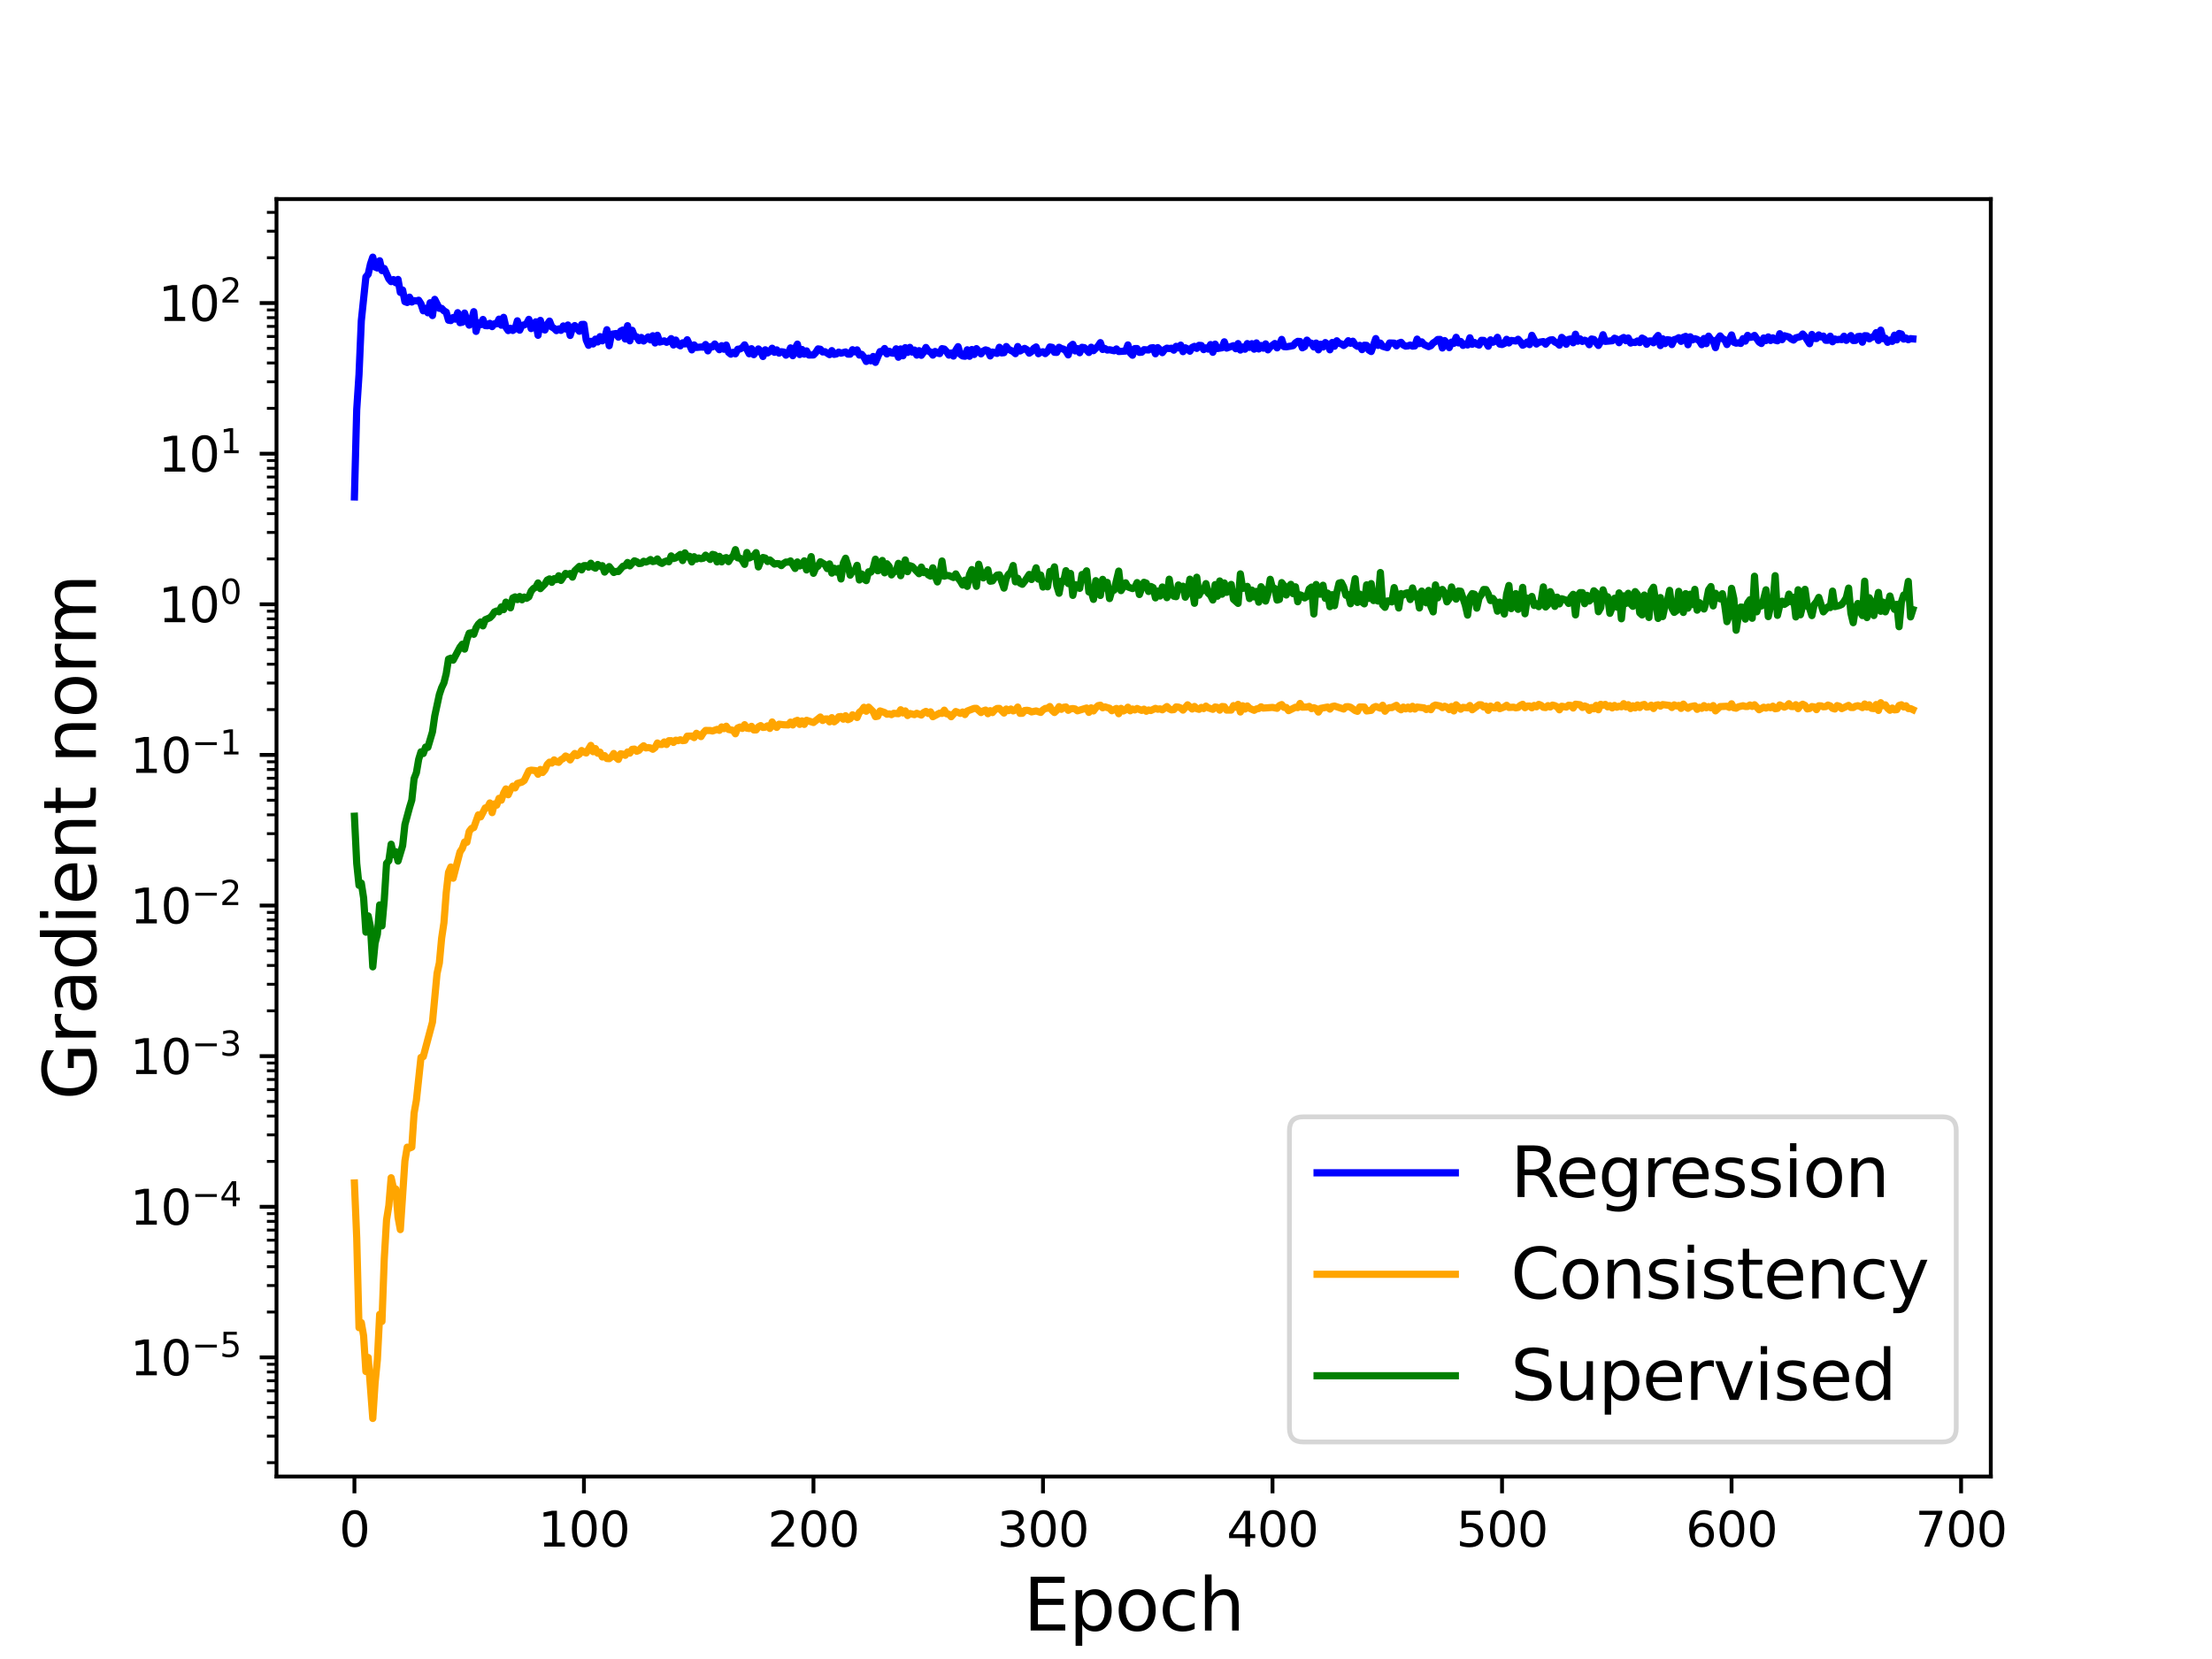 <?xml version="1.0" encoding="utf-8" standalone="no"?>
<!DOCTYPE svg PUBLIC "-//W3C//DTD SVG 1.1//EN"
  "http://www.w3.org/Graphics/SVG/1.1/DTD/svg11.dtd">
<svg height="345.6pt" version="1.1" viewBox="0 0 460.8 345.6" width="460.8pt" xmlns="http://www.w3.org/2000/svg" xmlns:xlink="http://www.w3.org/1999/xlink">
 <defs>
  <style type="text/css">*{stroke-linecap:butt;stroke-linejoin:round;}</style>
 </defs>
 <g id="figure_1">
  <g id="patch_1">
   <path d="M 0 345.6 
L 460.8 345.6 
L 460.8 0 
L 0 0 
z
" style="fill:#ffffff;"/>
  </g>
  <g id="axes_1">
   <g id="patch_2">
    <path d="M 57.6 307.584 
L 414.72 307.584 
L 414.72 41.472 
L 57.6 41.472 
z
" style="fill:#ffffff;"/>
   </g>
   <g id="matplotlib.axis_1">
    <g id="xtick_1">
     <g id="line2d_1">
      <defs>
       <path d="M 0 0 
L 0 3.5 
" id="m80dbf02fef" style="stroke:#000000;stroke-width:0.8;"/>
      </defs>
      <g>
       <use style="stroke:#000000;stroke-width:0.8;" x="73.833" xlink:href="#m80dbf02fef" y="307.584"/>
      </g>
     </g>
     <g id="text_1">
      <!-- 0 -->
      <g transform="translate(70.651 322.182)scale(0.1 -0.1)">
       <defs>
        <path d="M 2034 4250 
Q 1547 4250 1301 3770 
Q 1056 3291 1056 2328 
Q 1056 1369 1301 889 
Q 1547 409 2034 409 
Q 2525 409 2770 889 
Q 3016 1369 3016 2328 
Q 3016 3291 2770 3770 
Q 2525 4250 2034 4250 
z
M 2034 4750 
Q 2819 4750 3233 4129 
Q 3647 3509 3647 2328 
Q 3647 1150 3233 529 
Q 2819 -91 2034 -91 
Q 1250 -91 836 529 
Q 422 1150 422 2328 
Q 422 3509 836 4129 
Q 1250 4750 2034 4750 
z
" id="DejaVuSans-30" transform="scale(0.016)"/>
       </defs>
       <use xlink:href="#DejaVuSans-30"/>
      </g>
     </g>
    </g>
    <g id="xtick_2">
     <g id="line2d_2">
      <g>
       <use style="stroke:#000000;stroke-width:0.8;" x="121.646" xlink:href="#m80dbf02fef" y="307.584"/>
      </g>
     </g>
     <g id="text_2">
      <!-- 100 -->
      <g transform="translate(112.103 322.182)scale(0.1 -0.1)">
       <defs>
        <path d="M 794 531 
L 1825 531 
L 1825 4091 
L 703 3866 
L 703 4441 
L 1819 4666 
L 2450 4666 
L 2450 531 
L 3481 531 
L 3481 0 
L 794 0 
L 794 531 
z
" id="DejaVuSans-31" transform="scale(0.016)"/>
       </defs>
       <use xlink:href="#DejaVuSans-31"/>
       <use x="63.623" xlink:href="#DejaVuSans-30"/>
       <use x="127.246" xlink:href="#DejaVuSans-30"/>
      </g>
     </g>
    </g>
    <g id="xtick_3">
     <g id="line2d_3">
      <g>
       <use style="stroke:#000000;stroke-width:0.8;" x="169.46" xlink:href="#m80dbf02fef" y="307.584"/>
      </g>
     </g>
     <g id="text_3">
      <!-- 200 -->
      <g transform="translate(159.916 322.182)scale(0.1 -0.1)">
       <defs>
        <path d="M 1228 531 
L 3431 531 
L 3431 0 
L 469 0 
L 469 531 
Q 828 903 1448 1529 
Q 2069 2156 2228 2338 
Q 2531 2678 2651 2914 
Q 2772 3150 2772 3378 
Q 2772 3750 2511 3984 
Q 2250 4219 1831 4219 
Q 1534 4219 1204 4116 
Q 875 4013 500 3803 
L 500 4441 
Q 881 4594 1212 4672 
Q 1544 4750 1819 4750 
Q 2544 4750 2975 4387 
Q 3406 4025 3406 3419 
Q 3406 3131 3298 2873 
Q 3191 2616 2906 2266 
Q 2828 2175 2409 1742 
Q 1991 1309 1228 531 
z
" id="DejaVuSans-32" transform="scale(0.016)"/>
       </defs>
       <use xlink:href="#DejaVuSans-32"/>
       <use x="63.623" xlink:href="#DejaVuSans-30"/>
       <use x="127.246" xlink:href="#DejaVuSans-30"/>
      </g>
     </g>
    </g>
    <g id="xtick_4">
     <g id="line2d_4">
      <g>
       <use style="stroke:#000000;stroke-width:0.8;" x="217.274" xlink:href="#m80dbf02fef" y="307.584"/>
      </g>
     </g>
     <g id="text_4">
      <!-- 300 -->
      <g transform="translate(207.73 322.182)scale(0.1 -0.1)">
       <defs>
        <path d="M 2597 2516 
Q 3050 2419 3304 2112 
Q 3559 1806 3559 1356 
Q 3559 666 3084 287 
Q 2609 -91 1734 -91 
Q 1441 -91 1130 -33 
Q 819 25 488 141 
L 488 750 
Q 750 597 1062 519 
Q 1375 441 1716 441 
Q 2309 441 2620 675 
Q 2931 909 2931 1356 
Q 2931 1769 2642 2001 
Q 2353 2234 1838 2234 
L 1294 2234 
L 1294 2753 
L 1863 2753 
Q 2328 2753 2575 2939 
Q 2822 3125 2822 3475 
Q 2822 3834 2567 4026 
Q 2313 4219 1838 4219 
Q 1578 4219 1281 4162 
Q 984 4106 628 3988 
L 628 4550 
Q 988 4650 1302 4700 
Q 1616 4750 1894 4750 
Q 2613 4750 3031 4423 
Q 3450 4097 3450 3541 
Q 3450 3153 3228 2886 
Q 3006 2619 2597 2516 
z
" id="DejaVuSans-33" transform="scale(0.016)"/>
       </defs>
       <use xlink:href="#DejaVuSans-33"/>
       <use x="63.623" xlink:href="#DejaVuSans-30"/>
       <use x="127.246" xlink:href="#DejaVuSans-30"/>
      </g>
     </g>
    </g>
    <g id="xtick_5">
     <g id="line2d_5">
      <g>
       <use style="stroke:#000000;stroke-width:0.8;" x="265.087" xlink:href="#m80dbf02fef" y="307.584"/>
      </g>
     </g>
     <g id="text_5">
      <!-- 400 -->
      <g transform="translate(255.543 322.182)scale(0.1 -0.1)">
       <defs>
        <path d="M 2419 4116 
L 825 1625 
L 2419 1625 
L 2419 4116 
z
M 2253 4666 
L 3047 4666 
L 3047 1625 
L 3713 1625 
L 3713 1100 
L 3047 1100 
L 3047 0 
L 2419 0 
L 2419 1100 
L 313 1100 
L 313 1709 
L 2253 4666 
z
" id="DejaVuSans-34" transform="scale(0.016)"/>
       </defs>
       <use xlink:href="#DejaVuSans-34"/>
       <use x="63.623" xlink:href="#DejaVuSans-30"/>
       <use x="127.246" xlink:href="#DejaVuSans-30"/>
      </g>
     </g>
    </g>
    <g id="xtick_6">
     <g id="line2d_6">
      <g>
       <use style="stroke:#000000;stroke-width:0.8;" x="312.901" xlink:href="#m80dbf02fef" y="307.584"/>
      </g>
     </g>
     <g id="text_6">
      <!-- 500 -->
      <g transform="translate(303.357 322.182)scale(0.1 -0.1)">
       <defs>
        <path d="M 691 4666 
L 3169 4666 
L 3169 4134 
L 1269 4134 
L 1269 2991 
Q 1406 3038 1543 3061 
Q 1681 3084 1819 3084 
Q 2600 3084 3056 2656 
Q 3513 2228 3513 1497 
Q 3513 744 3044 326 
Q 2575 -91 1722 -91 
Q 1428 -91 1123 -41 
Q 819 9 494 109 
L 494 744 
Q 775 591 1075 516 
Q 1375 441 1709 441 
Q 2250 441 2565 725 
Q 2881 1009 2881 1497 
Q 2881 1984 2565 2268 
Q 2250 2553 1709 2553 
Q 1456 2553 1204 2497 
Q 953 2441 691 2322 
L 691 4666 
z
" id="DejaVuSans-35" transform="scale(0.016)"/>
       </defs>
       <use xlink:href="#DejaVuSans-35"/>
       <use x="63.623" xlink:href="#DejaVuSans-30"/>
       <use x="127.246" xlink:href="#DejaVuSans-30"/>
      </g>
     </g>
    </g>
    <g id="xtick_7">
     <g id="line2d_7">
      <g>
       <use style="stroke:#000000;stroke-width:0.8;" x="360.715" xlink:href="#m80dbf02fef" y="307.584"/>
      </g>
     </g>
     <g id="text_7">
      <!-- 600 -->
      <g transform="translate(351.171 322.182)scale(0.1 -0.1)">
       <defs>
        <path d="M 2113 2584 
Q 1688 2584 1439 2293 
Q 1191 2003 1191 1497 
Q 1191 994 1439 701 
Q 1688 409 2113 409 
Q 2538 409 2786 701 
Q 3034 994 3034 1497 
Q 3034 2003 2786 2293 
Q 2538 2584 2113 2584 
z
M 3366 4563 
L 3366 3988 
Q 3128 4100 2886 4159 
Q 2644 4219 2406 4219 
Q 1781 4219 1451 3797 
Q 1122 3375 1075 2522 
Q 1259 2794 1537 2939 
Q 1816 3084 2150 3084 
Q 2853 3084 3261 2657 
Q 3669 2231 3669 1497 
Q 3669 778 3244 343 
Q 2819 -91 2113 -91 
Q 1303 -91 875 529 
Q 447 1150 447 2328 
Q 447 3434 972 4092 
Q 1497 4750 2381 4750 
Q 2619 4750 2861 4703 
Q 3103 4656 3366 4563 
z
" id="DejaVuSans-36" transform="scale(0.016)"/>
       </defs>
       <use xlink:href="#DejaVuSans-36"/>
       <use x="63.623" xlink:href="#DejaVuSans-30"/>
       <use x="127.246" xlink:href="#DejaVuSans-30"/>
      </g>
     </g>
    </g>
    <g id="xtick_8">
     <g id="line2d_8">
      <g>
       <use style="stroke:#000000;stroke-width:0.8;" x="408.528" xlink:href="#m80dbf02fef" y="307.584"/>
      </g>
     </g>
     <g id="text_8">
      <!-- 700 -->
      <g transform="translate(398.984 322.182)scale(0.1 -0.1)">
       <defs>
        <path d="M 525 4666 
L 3525 4666 
L 3525 4397 
L 1831 0 
L 1172 0 
L 2766 4134 
L 525 4134 
L 525 4666 
z
" id="DejaVuSans-37" transform="scale(0.016)"/>
       </defs>
       <use xlink:href="#DejaVuSans-37"/>
       <use x="63.623" xlink:href="#DejaVuSans-30"/>
       <use x="127.246" xlink:href="#DejaVuSans-30"/>
      </g>
     </g>
    </g>
    <g id="text_9">
     <!-- Epoch -->
     <g transform="translate(213.194 339.66)scale(0.15 -0.15)">
      <defs>
       <path d="M 628 4666 
L 3578 4666 
L 3578 4134 
L 1259 4134 
L 1259 2753 
L 3481 2753 
L 3481 2222 
L 1259 2222 
L 1259 531 
L 3634 531 
L 3634 0 
L 628 0 
L 628 4666 
z
" id="DejaVuSans-45" transform="scale(0.016)"/>
       <path d="M 1159 525 
L 1159 -1331 
L 581 -1331 
L 581 3500 
L 1159 3500 
L 1159 2969 
Q 1341 3281 1617 3432 
Q 1894 3584 2278 3584 
Q 2916 3584 3314 3078 
Q 3713 2572 3713 1747 
Q 3713 922 3314 415 
Q 2916 -91 2278 -91 
Q 1894 -91 1617 61 
Q 1341 213 1159 525 
z
M 3116 1747 
Q 3116 2381 2855 2742 
Q 2594 3103 2138 3103 
Q 1681 3103 1420 2742 
Q 1159 2381 1159 1747 
Q 1159 1113 1420 752 
Q 1681 391 2138 391 
Q 2594 391 2855 752 
Q 3116 1113 3116 1747 
z
" id="DejaVuSans-70" transform="scale(0.016)"/>
       <path d="M 1959 3097 
Q 1497 3097 1228 2736 
Q 959 2375 959 1747 
Q 959 1119 1226 758 
Q 1494 397 1959 397 
Q 2419 397 2687 759 
Q 2956 1122 2956 1747 
Q 2956 2369 2687 2733 
Q 2419 3097 1959 3097 
z
M 1959 3584 
Q 2709 3584 3137 3096 
Q 3566 2609 3566 1747 
Q 3566 888 3137 398 
Q 2709 -91 1959 -91 
Q 1206 -91 779 398 
Q 353 888 353 1747 
Q 353 2609 779 3096 
Q 1206 3584 1959 3584 
z
" id="DejaVuSans-6f" transform="scale(0.016)"/>
       <path d="M 3122 3366 
L 3122 2828 
Q 2878 2963 2633 3030 
Q 2388 3097 2138 3097 
Q 1578 3097 1268 2742 
Q 959 2388 959 1747 
Q 959 1106 1268 751 
Q 1578 397 2138 397 
Q 2388 397 2633 464 
Q 2878 531 3122 666 
L 3122 134 
Q 2881 22 2623 -34 
Q 2366 -91 2075 -91 
Q 1284 -91 818 406 
Q 353 903 353 1747 
Q 353 2603 823 3093 
Q 1294 3584 2113 3584 
Q 2378 3584 2631 3529 
Q 2884 3475 3122 3366 
z
" id="DejaVuSans-63" transform="scale(0.016)"/>
       <path d="M 3513 2113 
L 3513 0 
L 2938 0 
L 2938 2094 
Q 2938 2591 2744 2837 
Q 2550 3084 2163 3084 
Q 1697 3084 1428 2787 
Q 1159 2491 1159 1978 
L 1159 0 
L 581 0 
L 581 4863 
L 1159 4863 
L 1159 2956 
Q 1366 3272 1645 3428 
Q 1925 3584 2291 3584 
Q 2894 3584 3203 3211 
Q 3513 2838 3513 2113 
z
" id="DejaVuSans-68" transform="scale(0.016)"/>
      </defs>
      <use xlink:href="#DejaVuSans-45"/>
      <use x="63.184" xlink:href="#DejaVuSans-70"/>
      <use x="126.66" xlink:href="#DejaVuSans-6f"/>
      <use x="187.842" xlink:href="#DejaVuSans-63"/>
      <use x="242.822" xlink:href="#DejaVuSans-68"/>
     </g>
    </g>
   </g>
   <g id="matplotlib.axis_2">
    <g id="ytick_1">
     <g id="line2d_9">
      <defs>
       <path d="M 0 0 
L -3.5 0 
" id="m7311dde578" style="stroke:#000000;stroke-width:0.8;"/>
      </defs>
      <g>
       <use style="stroke:#000000;stroke-width:0.8;" x="57.6" xlink:href="#m7311dde578" y="282.766"/>
      </g>
     </g>
     <g id="text_10">
      <!-- $\mathdefault{10^{-5}}$ -->
      <g transform="translate(27.1 286.565)scale(0.1 -0.1)">
       <defs>
        <path d="M 678 2272 
L 4684 2272 
L 4684 1741 
L 678 1741 
L 678 2272 
z
" id="DejaVuSans-2212" transform="scale(0.016)"/>
       </defs>
       <use transform="translate(0 0.684)" xlink:href="#DejaVuSans-31"/>
       <use transform="translate(63.623 0.684)" xlink:href="#DejaVuSans-30"/>
       <use transform="translate(128.203 38.966)scale(0.7)" xlink:href="#DejaVuSans-2212"/>
       <use transform="translate(186.855 38.966)scale(0.7)" xlink:href="#DejaVuSans-35"/>
      </g>
     </g>
    </g>
    <g id="ytick_2">
     <g id="line2d_10">
      <g>
       <use style="stroke:#000000;stroke-width:0.8;" x="57.6" xlink:href="#m7311dde578" y="251.39"/>
      </g>
     </g>
     <g id="text_11">
      <!-- $\mathdefault{10^{-4}}$ -->
      <g transform="translate(27.1 255.189)scale(0.1 -0.1)">
       <use transform="translate(0 0.684)" xlink:href="#DejaVuSans-31"/>
       <use transform="translate(63.623 0.684)" xlink:href="#DejaVuSans-30"/>
       <use transform="translate(128.203 38.966)scale(0.7)" xlink:href="#DejaVuSans-2212"/>
       <use transform="translate(186.855 38.966)scale(0.7)" xlink:href="#DejaVuSans-34"/>
      </g>
     </g>
    </g>
    <g id="ytick_3">
     <g id="line2d_11">
      <g>
       <use style="stroke:#000000;stroke-width:0.8;" x="57.6" xlink:href="#m7311dde578" y="220.014"/>
      </g>
     </g>
     <g id="text_12">
      <!-- $\mathdefault{10^{-3}}$ -->
      <g transform="translate(27.1 223.813)scale(0.1 -0.1)">
       <use transform="translate(0 0.766)" xlink:href="#DejaVuSans-31"/>
       <use transform="translate(63.623 0.766)" xlink:href="#DejaVuSans-30"/>
       <use transform="translate(128.203 39.047)scale(0.7)" xlink:href="#DejaVuSans-2212"/>
       <use transform="translate(186.855 39.047)scale(0.7)" xlink:href="#DejaVuSans-33"/>
      </g>
     </g>
    </g>
    <g id="ytick_4">
     <g id="line2d_12">
      <g>
       <use style="stroke:#000000;stroke-width:0.8;" x="57.6" xlink:href="#m7311dde578" y="188.638"/>
      </g>
     </g>
     <g id="text_13">
      <!-- $\mathdefault{10^{-2}}$ -->
      <g transform="translate(27.1 192.437)scale(0.1 -0.1)">
       <use transform="translate(0 0.766)" xlink:href="#DejaVuSans-31"/>
       <use transform="translate(63.623 0.766)" xlink:href="#DejaVuSans-30"/>
       <use transform="translate(128.203 39.047)scale(0.7)" xlink:href="#DejaVuSans-2212"/>
       <use transform="translate(186.855 39.047)scale(0.7)" xlink:href="#DejaVuSans-32"/>
      </g>
     </g>
    </g>
    <g id="ytick_5">
     <g id="line2d_13">
      <g>
       <use style="stroke:#000000;stroke-width:0.8;" x="57.6" xlink:href="#m7311dde578" y="157.262"/>
      </g>
     </g>
     <g id="text_14">
      <!-- $\mathdefault{10^{-1}}$ -->
      <g transform="translate(27.1 161.061)scale(0.1 -0.1)">
       <use transform="translate(0 0.684)" xlink:href="#DejaVuSans-31"/>
       <use transform="translate(63.623 0.684)" xlink:href="#DejaVuSans-30"/>
       <use transform="translate(128.203 38.966)scale(0.7)" xlink:href="#DejaVuSans-2212"/>
       <use transform="translate(186.855 38.966)scale(0.7)" xlink:href="#DejaVuSans-31"/>
      </g>
     </g>
    </g>
    <g id="ytick_6">
     <g id="line2d_14">
      <g>
       <use style="stroke:#000000;stroke-width:0.8;" x="57.6" xlink:href="#m7311dde578" y="125.885"/>
      </g>
     </g>
     <g id="text_15">
      <!-- $\mathdefault{10^{0}}$ -->
      <g transform="translate(33 129.685)scale(0.1 -0.1)">
       <use transform="translate(0 0.766)" xlink:href="#DejaVuSans-31"/>
       <use transform="translate(63.623 0.766)" xlink:href="#DejaVuSans-30"/>
       <use transform="translate(128.203 39.047)scale(0.7)" xlink:href="#DejaVuSans-30"/>
      </g>
     </g>
    </g>
    <g id="ytick_7">
     <g id="line2d_15">
      <g>
       <use style="stroke:#000000;stroke-width:0.8;" x="57.6" xlink:href="#m7311dde578" y="94.509"/>
      </g>
     </g>
     <g id="text_16">
      <!-- $\mathdefault{10^{1}}$ -->
      <g transform="translate(33 98.309)scale(0.1 -0.1)">
       <use transform="translate(0 0.684)" xlink:href="#DejaVuSans-31"/>
       <use transform="translate(63.623 0.684)" xlink:href="#DejaVuSans-30"/>
       <use transform="translate(128.203 38.966)scale(0.7)" xlink:href="#DejaVuSans-31"/>
      </g>
     </g>
    </g>
    <g id="ytick_8">
     <g id="line2d_16">
      <g>
       <use style="stroke:#000000;stroke-width:0.8;" x="57.6" xlink:href="#m7311dde578" y="63.133"/>
      </g>
     </g>
     <g id="text_17">
      <!-- $\mathdefault{10^{2}}$ -->
      <g transform="translate(33 66.932)scale(0.1 -0.1)">
       <use transform="translate(0 0.766)" xlink:href="#DejaVuSans-31"/>
       <use transform="translate(63.623 0.766)" xlink:href="#DejaVuSans-30"/>
       <use transform="translate(128.203 39.047)scale(0.7)" xlink:href="#DejaVuSans-32"/>
      </g>
     </g>
    </g>
    <g id="ytick_9">
     <g id="line2d_17">
      <defs>
       <path d="M 0 0 
L -2 0 
" id="mdf2c35ed1a" style="stroke:#000000;stroke-width:0.6;"/>
      </defs>
      <g>
       <use style="stroke:#000000;stroke-width:0.6;" x="57.6" xlink:href="#mdf2c35ed1a" y="304.697"/>
      </g>
     </g>
    </g>
    <g id="ytick_10">
     <g id="line2d_18">
      <g>
       <use style="stroke:#000000;stroke-width:0.6;" x="57.6" xlink:href="#mdf2c35ed1a" y="299.172"/>
      </g>
     </g>
    </g>
    <g id="ytick_11">
     <g id="line2d_19">
      <g>
       <use style="stroke:#000000;stroke-width:0.6;" x="57.6" xlink:href="#mdf2c35ed1a" y="295.252"/>
      </g>
     </g>
    </g>
    <g id="ytick_12">
     <g id="line2d_20">
      <g>
       <use style="stroke:#000000;stroke-width:0.6;" x="57.6" xlink:href="#mdf2c35ed1a" y="292.211"/>
      </g>
     </g>
    </g>
    <g id="ytick_13">
     <g id="line2d_21">
      <g>
       <use style="stroke:#000000;stroke-width:0.6;" x="57.6" xlink:href="#mdf2c35ed1a" y="289.727"/>
      </g>
     </g>
    </g>
    <g id="ytick_14">
     <g id="line2d_22">
      <g>
       <use style="stroke:#000000;stroke-width:0.6;" x="57.6" xlink:href="#mdf2c35ed1a" y="287.626"/>
      </g>
     </g>
    </g>
    <g id="ytick_15">
     <g id="line2d_23">
      <g>
       <use style="stroke:#000000;stroke-width:0.6;" x="57.6" xlink:href="#mdf2c35ed1a" y="285.807"/>
      </g>
     </g>
    </g>
    <g id="ytick_16">
     <g id="line2d_24">
      <g>
       <use style="stroke:#000000;stroke-width:0.6;" x="57.6" xlink:href="#mdf2c35ed1a" y="284.202"/>
      </g>
     </g>
    </g>
    <g id="ytick_17">
     <g id="line2d_25">
      <g>
       <use style="stroke:#000000;stroke-width:0.6;" x="57.6" xlink:href="#mdf2c35ed1a" y="273.321"/>
      </g>
     </g>
    </g>
    <g id="ytick_18">
     <g id="line2d_26">
      <g>
       <use style="stroke:#000000;stroke-width:0.6;" x="57.6" xlink:href="#mdf2c35ed1a" y="267.796"/>
      </g>
     </g>
    </g>
    <g id="ytick_19">
     <g id="line2d_27">
      <g>
       <use style="stroke:#000000;stroke-width:0.6;" x="57.6" xlink:href="#mdf2c35ed1a" y="263.876"/>
      </g>
     </g>
    </g>
    <g id="ytick_20">
     <g id="line2d_28">
      <g>
       <use style="stroke:#000000;stroke-width:0.6;" x="57.6" xlink:href="#mdf2c35ed1a" y="260.835"/>
      </g>
     </g>
    </g>
    <g id="ytick_21">
     <g id="line2d_29">
      <g>
       <use style="stroke:#000000;stroke-width:0.6;" x="57.6" xlink:href="#mdf2c35ed1a" y="258.351"/>
      </g>
     </g>
    </g>
    <g id="ytick_22">
     <g id="line2d_30">
      <g>
       <use style="stroke:#000000;stroke-width:0.6;" x="57.6" xlink:href="#mdf2c35ed1a" y="256.25"/>
      </g>
     </g>
    </g>
    <g id="ytick_23">
     <g id="line2d_31">
      <g>
       <use style="stroke:#000000;stroke-width:0.6;" x="57.6" xlink:href="#mdf2c35ed1a" y="254.43"/>
      </g>
     </g>
    </g>
    <g id="ytick_24">
     <g id="line2d_32">
      <g>
       <use style="stroke:#000000;stroke-width:0.6;" x="57.6" xlink:href="#mdf2c35ed1a" y="252.826"/>
      </g>
     </g>
    </g>
    <g id="ytick_25">
     <g id="line2d_33">
      <g>
       <use style="stroke:#000000;stroke-width:0.6;" x="57.6" xlink:href="#mdf2c35ed1a" y="241.945"/>
      </g>
     </g>
    </g>
    <g id="ytick_26">
     <g id="line2d_34">
      <g>
       <use style="stroke:#000000;stroke-width:0.6;" x="57.6" xlink:href="#mdf2c35ed1a" y="236.42"/>
      </g>
     </g>
    </g>
    <g id="ytick_27">
     <g id="line2d_35">
      <g>
       <use style="stroke:#000000;stroke-width:0.6;" x="57.6" xlink:href="#mdf2c35ed1a" y="232.5"/>
      </g>
     </g>
    </g>
    <g id="ytick_28">
     <g id="line2d_36">
      <g>
       <use style="stroke:#000000;stroke-width:0.6;" x="57.6" xlink:href="#mdf2c35ed1a" y="229.459"/>
      </g>
     </g>
    </g>
    <g id="ytick_29">
     <g id="line2d_37">
      <g>
       <use style="stroke:#000000;stroke-width:0.6;" x="57.6" xlink:href="#mdf2c35ed1a" y="226.974"/>
      </g>
     </g>
    </g>
    <g id="ytick_30">
     <g id="line2d_38">
      <g>
       <use style="stroke:#000000;stroke-width:0.6;" x="57.6" xlink:href="#mdf2c35ed1a" y="224.874"/>
      </g>
     </g>
    </g>
    <g id="ytick_31">
     <g id="line2d_39">
      <g>
       <use style="stroke:#000000;stroke-width:0.6;" x="57.6" xlink:href="#mdf2c35ed1a" y="223.054"/>
      </g>
     </g>
    </g>
    <g id="ytick_32">
     <g id="line2d_40">
      <g>
       <use style="stroke:#000000;stroke-width:0.6;" x="57.6" xlink:href="#mdf2c35ed1a" y="221.449"/>
      </g>
     </g>
    </g>
    <g id="ytick_33">
     <g id="line2d_41">
      <g>
       <use style="stroke:#000000;stroke-width:0.6;" x="57.6" xlink:href="#mdf2c35ed1a" y="210.569"/>
      </g>
     </g>
    </g>
    <g id="ytick_34">
     <g id="line2d_42">
      <g>
       <use style="stroke:#000000;stroke-width:0.6;" x="57.6" xlink:href="#mdf2c35ed1a" y="205.044"/>
      </g>
     </g>
    </g>
    <g id="ytick_35">
     <g id="line2d_43">
      <g>
       <use style="stroke:#000000;stroke-width:0.6;" x="57.6" xlink:href="#mdf2c35ed1a" y="201.123"/>
      </g>
     </g>
    </g>
    <g id="ytick_36">
     <g id="line2d_44">
      <g>
       <use style="stroke:#000000;stroke-width:0.6;" x="57.6" xlink:href="#mdf2c35ed1a" y="198.083"/>
      </g>
     </g>
    </g>
    <g id="ytick_37">
     <g id="line2d_45">
      <g>
       <use style="stroke:#000000;stroke-width:0.6;" x="57.6" xlink:href="#mdf2c35ed1a" y="195.598"/>
      </g>
     </g>
    </g>
    <g id="ytick_38">
     <g id="line2d_46">
      <g>
       <use style="stroke:#000000;stroke-width:0.6;" x="57.6" xlink:href="#mdf2c35ed1a" y="193.498"/>
      </g>
     </g>
    </g>
    <g id="ytick_39">
     <g id="line2d_47">
      <g>
       <use style="stroke:#000000;stroke-width:0.6;" x="57.6" xlink:href="#mdf2c35ed1a" y="191.678"/>
      </g>
     </g>
    </g>
    <g id="ytick_40">
     <g id="line2d_48">
      <g>
       <use style="stroke:#000000;stroke-width:0.6;" x="57.6" xlink:href="#mdf2c35ed1a" y="190.073"/>
      </g>
     </g>
    </g>
    <g id="ytick_41">
     <g id="line2d_49">
      <g>
       <use style="stroke:#000000;stroke-width:0.6;" x="57.6" xlink:href="#mdf2c35ed1a" y="179.192"/>
      </g>
     </g>
    </g>
    <g id="ytick_42">
     <g id="line2d_50">
      <g>
       <use style="stroke:#000000;stroke-width:0.6;" x="57.6" xlink:href="#mdf2c35ed1a" y="173.667"/>
      </g>
     </g>
    </g>
    <g id="ytick_43">
     <g id="line2d_51">
      <g>
       <use style="stroke:#000000;stroke-width:0.6;" x="57.6" xlink:href="#mdf2c35ed1a" y="169.747"/>
      </g>
     </g>
    </g>
    <g id="ytick_44">
     <g id="line2d_52">
      <g>
       <use style="stroke:#000000;stroke-width:0.6;" x="57.6" xlink:href="#mdf2c35ed1a" y="166.707"/>
      </g>
     </g>
    </g>
    <g id="ytick_45">
     <g id="line2d_53">
      <g>
       <use style="stroke:#000000;stroke-width:0.6;" x="57.6" xlink:href="#mdf2c35ed1a" y="164.222"/>
      </g>
     </g>
    </g>
    <g id="ytick_46">
     <g id="line2d_54">
      <g>
       <use style="stroke:#000000;stroke-width:0.6;" x="57.6" xlink:href="#mdf2c35ed1a" y="162.122"/>
      </g>
     </g>
    </g>
    <g id="ytick_47">
     <g id="line2d_55">
      <g>
       <use style="stroke:#000000;stroke-width:0.6;" x="57.6" xlink:href="#mdf2c35ed1a" y="160.302"/>
      </g>
     </g>
    </g>
    <g id="ytick_48">
     <g id="line2d_56">
      <g>
       <use style="stroke:#000000;stroke-width:0.6;" x="57.6" xlink:href="#mdf2c35ed1a" y="158.697"/>
      </g>
     </g>
    </g>
    <g id="ytick_49">
     <g id="line2d_57">
      <g>
       <use style="stroke:#000000;stroke-width:0.6;" x="57.6" xlink:href="#mdf2c35ed1a" y="147.816"/>
      </g>
     </g>
    </g>
    <g id="ytick_50">
     <g id="line2d_58">
      <g>
       <use style="stroke:#000000;stroke-width:0.6;" x="57.6" xlink:href="#mdf2c35ed1a" y="142.291"/>
      </g>
     </g>
    </g>
    <g id="ytick_51">
     <g id="line2d_59">
      <g>
       <use style="stroke:#000000;stroke-width:0.6;" x="57.6" xlink:href="#mdf2c35ed1a" y="138.371"/>
      </g>
     </g>
    </g>
    <g id="ytick_52">
     <g id="line2d_60">
      <g>
       <use style="stroke:#000000;stroke-width:0.6;" x="57.6" xlink:href="#mdf2c35ed1a" y="135.331"/>
      </g>
     </g>
    </g>
    <g id="ytick_53">
     <g id="line2d_61">
      <g>
       <use style="stroke:#000000;stroke-width:0.6;" x="57.6" xlink:href="#mdf2c35ed1a" y="132.846"/>
      </g>
     </g>
    </g>
    <g id="ytick_54">
     <g id="line2d_62">
      <g>
       <use style="stroke:#000000;stroke-width:0.6;" x="57.6" xlink:href="#mdf2c35ed1a" y="130.746"/>
      </g>
     </g>
    </g>
    <g id="ytick_55">
     <g id="line2d_63">
      <g>
       <use style="stroke:#000000;stroke-width:0.6;" x="57.6" xlink:href="#mdf2c35ed1a" y="128.926"/>
      </g>
     </g>
    </g>
    <g id="ytick_56">
     <g id="line2d_64">
      <g>
       <use style="stroke:#000000;stroke-width:0.6;" x="57.6" xlink:href="#mdf2c35ed1a" y="127.321"/>
      </g>
     </g>
    </g>
    <g id="ytick_57">
     <g id="line2d_65">
      <g>
       <use style="stroke:#000000;stroke-width:0.6;" x="57.6" xlink:href="#mdf2c35ed1a" y="116.44"/>
      </g>
     </g>
    </g>
    <g id="ytick_58">
     <g id="line2d_66">
      <g>
       <use style="stroke:#000000;stroke-width:0.6;" x="57.6" xlink:href="#mdf2c35ed1a" y="110.915"/>
      </g>
     </g>
    </g>
    <g id="ytick_59">
     <g id="line2d_67">
      <g>
       <use style="stroke:#000000;stroke-width:0.6;" x="57.6" xlink:href="#mdf2c35ed1a" y="106.995"/>
      </g>
     </g>
    </g>
    <g id="ytick_60">
     <g id="line2d_68">
      <g>
       <use style="stroke:#000000;stroke-width:0.6;" x="57.6" xlink:href="#mdf2c35ed1a" y="103.954"/>
      </g>
     </g>
    </g>
    <g id="ytick_61">
     <g id="line2d_69">
      <g>
       <use style="stroke:#000000;stroke-width:0.6;" x="57.6" xlink:href="#mdf2c35ed1a" y="101.47"/>
      </g>
     </g>
    </g>
    <g id="ytick_62">
     <g id="line2d_70">
      <g>
       <use style="stroke:#000000;stroke-width:0.6;" x="57.6" xlink:href="#mdf2c35ed1a" y="99.37"/>
      </g>
     </g>
    </g>
    <g id="ytick_63">
     <g id="line2d_71">
      <g>
       <use style="stroke:#000000;stroke-width:0.6;" x="57.6" xlink:href="#mdf2c35ed1a" y="97.55"/>
      </g>
     </g>
    </g>
    <g id="ytick_64">
     <g id="line2d_72">
      <g>
       <use style="stroke:#000000;stroke-width:0.6;" x="57.6" xlink:href="#mdf2c35ed1a" y="95.945"/>
      </g>
     </g>
    </g>
    <g id="ytick_65">
     <g id="line2d_73">
      <g>
       <use style="stroke:#000000;stroke-width:0.6;" x="57.6" xlink:href="#mdf2c35ed1a" y="85.064"/>
      </g>
     </g>
    </g>
    <g id="ytick_66">
     <g id="line2d_74">
      <g>
       <use style="stroke:#000000;stroke-width:0.6;" x="57.6" xlink:href="#mdf2c35ed1a" y="79.539"/>
      </g>
     </g>
    </g>
    <g id="ytick_67">
     <g id="line2d_75">
      <g>
       <use style="stroke:#000000;stroke-width:0.6;" x="57.6" xlink:href="#mdf2c35ed1a" y="75.619"/>
      </g>
     </g>
    </g>
    <g id="ytick_68">
     <g id="line2d_76">
      <g>
       <use style="stroke:#000000;stroke-width:0.6;" x="57.6" xlink:href="#mdf2c35ed1a" y="72.578"/>
      </g>
     </g>
    </g>
    <g id="ytick_69">
     <g id="line2d_77">
      <g>
       <use style="stroke:#000000;stroke-width:0.6;" x="57.6" xlink:href="#mdf2c35ed1a" y="70.094"/>
      </g>
     </g>
    </g>
    <g id="ytick_70">
     <g id="line2d_78">
      <g>
       <use style="stroke:#000000;stroke-width:0.6;" x="57.6" xlink:href="#mdf2c35ed1a" y="67.993"/>
      </g>
     </g>
    </g>
    <g id="ytick_71">
     <g id="line2d_79">
      <g>
       <use style="stroke:#000000;stroke-width:0.6;" x="57.6" xlink:href="#mdf2c35ed1a" y="66.174"/>
      </g>
     </g>
    </g>
    <g id="ytick_72">
     <g id="line2d_80">
      <g>
       <use style="stroke:#000000;stroke-width:0.6;" x="57.6" xlink:href="#mdf2c35ed1a" y="64.569"/>
      </g>
     </g>
    </g>
    <g id="ytick_73">
     <g id="line2d_81">
      <g>
       <use style="stroke:#000000;stroke-width:0.6;" x="57.6" xlink:href="#mdf2c35ed1a" y="53.688"/>
      </g>
     </g>
    </g>
    <g id="ytick_74">
     <g id="line2d_82">
      <g>
       <use style="stroke:#000000;stroke-width:0.6;" x="57.6" xlink:href="#mdf2c35ed1a" y="48.163"/>
      </g>
     </g>
    </g>
    <g id="ytick_75">
     <g id="line2d_83">
      <g>
       <use style="stroke:#000000;stroke-width:0.6;" x="57.6" xlink:href="#mdf2c35ed1a" y="44.243"/>
      </g>
     </g>
    </g>
    <g id="text_18">
     <!-- Gradient norm -->
     <g transform="translate(19.98 229.155)rotate(-90)scale(0.15 -0.15)">
      <defs>
       <path d="M 3809 666 
L 3809 1919 
L 2778 1919 
L 2778 2438 
L 4434 2438 
L 4434 434 
Q 4069 175 3628 42 
Q 3188 -91 2688 -91 
Q 1594 -91 976 548 
Q 359 1188 359 2328 
Q 359 3472 976 4111 
Q 1594 4750 2688 4750 
Q 3144 4750 3555 4637 
Q 3966 4525 4313 4306 
L 4313 3634 
Q 3963 3931 3569 4081 
Q 3175 4231 2741 4231 
Q 1884 4231 1454 3753 
Q 1025 3275 1025 2328 
Q 1025 1384 1454 906 
Q 1884 428 2741 428 
Q 3075 428 3337 486 
Q 3600 544 3809 666 
z
" id="DejaVuSans-47" transform="scale(0.016)"/>
       <path d="M 2631 2963 
Q 2534 3019 2420 3045 
Q 2306 3072 2169 3072 
Q 1681 3072 1420 2755 
Q 1159 2438 1159 1844 
L 1159 0 
L 581 0 
L 581 3500 
L 1159 3500 
L 1159 2956 
Q 1341 3275 1631 3429 
Q 1922 3584 2338 3584 
Q 2397 3584 2469 3576 
Q 2541 3569 2628 3553 
L 2631 2963 
z
" id="DejaVuSans-72" transform="scale(0.016)"/>
       <path d="M 2194 1759 
Q 1497 1759 1228 1600 
Q 959 1441 959 1056 
Q 959 750 1161 570 
Q 1363 391 1709 391 
Q 2188 391 2477 730 
Q 2766 1069 2766 1631 
L 2766 1759 
L 2194 1759 
z
M 3341 1997 
L 3341 0 
L 2766 0 
L 2766 531 
Q 2569 213 2275 61 
Q 1981 -91 1556 -91 
Q 1019 -91 701 211 
Q 384 513 384 1019 
Q 384 1609 779 1909 
Q 1175 2209 1959 2209 
L 2766 2209 
L 2766 2266 
Q 2766 2663 2505 2880 
Q 2244 3097 1772 3097 
Q 1472 3097 1187 3025 
Q 903 2953 641 2809 
L 641 3341 
Q 956 3463 1253 3523 
Q 1550 3584 1831 3584 
Q 2591 3584 2966 3190 
Q 3341 2797 3341 1997 
z
" id="DejaVuSans-61" transform="scale(0.016)"/>
       <path d="M 2906 2969 
L 2906 4863 
L 3481 4863 
L 3481 0 
L 2906 0 
L 2906 525 
Q 2725 213 2448 61 
Q 2172 -91 1784 -91 
Q 1150 -91 751 415 
Q 353 922 353 1747 
Q 353 2572 751 3078 
Q 1150 3584 1784 3584 
Q 2172 3584 2448 3432 
Q 2725 3281 2906 2969 
z
M 947 1747 
Q 947 1113 1208 752 
Q 1469 391 1925 391 
Q 2381 391 2643 752 
Q 2906 1113 2906 1747 
Q 2906 2381 2643 2742 
Q 2381 3103 1925 3103 
Q 1469 3103 1208 2742 
Q 947 2381 947 1747 
z
" id="DejaVuSans-64" transform="scale(0.016)"/>
       <path d="M 603 3500 
L 1178 3500 
L 1178 0 
L 603 0 
L 603 3500 
z
M 603 4863 
L 1178 4863 
L 1178 4134 
L 603 4134 
L 603 4863 
z
" id="DejaVuSans-69" transform="scale(0.016)"/>
       <path d="M 3597 1894 
L 3597 1613 
L 953 1613 
Q 991 1019 1311 708 
Q 1631 397 2203 397 
Q 2534 397 2845 478 
Q 3156 559 3463 722 
L 3463 178 
Q 3153 47 2828 -22 
Q 2503 -91 2169 -91 
Q 1331 -91 842 396 
Q 353 884 353 1716 
Q 353 2575 817 3079 
Q 1281 3584 2069 3584 
Q 2775 3584 3186 3129 
Q 3597 2675 3597 1894 
z
M 3022 2063 
Q 3016 2534 2758 2815 
Q 2500 3097 2075 3097 
Q 1594 3097 1305 2825 
Q 1016 2553 972 2059 
L 3022 2063 
z
" id="DejaVuSans-65" transform="scale(0.016)"/>
       <path d="M 3513 2113 
L 3513 0 
L 2938 0 
L 2938 2094 
Q 2938 2591 2744 2837 
Q 2550 3084 2163 3084 
Q 1697 3084 1428 2787 
Q 1159 2491 1159 1978 
L 1159 0 
L 581 0 
L 581 3500 
L 1159 3500 
L 1159 2956 
Q 1366 3272 1645 3428 
Q 1925 3584 2291 3584 
Q 2894 3584 3203 3211 
Q 3513 2838 3513 2113 
z
" id="DejaVuSans-6e" transform="scale(0.016)"/>
       <path d="M 1172 4494 
L 1172 3500 
L 2356 3500 
L 2356 3053 
L 1172 3053 
L 1172 1153 
Q 1172 725 1289 603 
Q 1406 481 1766 481 
L 2356 481 
L 2356 0 
L 1766 0 
Q 1100 0 847 248 
Q 594 497 594 1153 
L 594 3053 
L 172 3053 
L 172 3500 
L 594 3500 
L 594 4494 
L 1172 4494 
z
" id="DejaVuSans-74" transform="scale(0.016)"/>
       <path id="DejaVuSans-20" transform="scale(0.016)"/>
       <path d="M 3328 2828 
Q 3544 3216 3844 3400 
Q 4144 3584 4550 3584 
Q 5097 3584 5394 3201 
Q 5691 2819 5691 2113 
L 5691 0 
L 5113 0 
L 5113 2094 
Q 5113 2597 4934 2840 
Q 4756 3084 4391 3084 
Q 3944 3084 3684 2787 
Q 3425 2491 3425 1978 
L 3425 0 
L 2847 0 
L 2847 2094 
Q 2847 2600 2669 2842 
Q 2491 3084 2119 3084 
Q 1678 3084 1418 2786 
Q 1159 2488 1159 1978 
L 1159 0 
L 581 0 
L 581 3500 
L 1159 3500 
L 1159 2956 
Q 1356 3278 1631 3431 
Q 1906 3584 2284 3584 
Q 2666 3584 2933 3390 
Q 3200 3197 3328 2828 
z
" id="DejaVuSans-6d" transform="scale(0.016)"/>
      </defs>
      <use xlink:href="#DejaVuSans-47"/>
      <use x="77.49" xlink:href="#DejaVuSans-72"/>
      <use x="118.604" xlink:href="#DejaVuSans-61"/>
      <use x="179.883" xlink:href="#DejaVuSans-64"/>
      <use x="243.359" xlink:href="#DejaVuSans-69"/>
      <use x="271.143" xlink:href="#DejaVuSans-65"/>
      <use x="332.666" xlink:href="#DejaVuSans-6e"/>
      <use x="396.045" xlink:href="#DejaVuSans-74"/>
      <use x="435.254" xlink:href="#DejaVuSans-20"/>
      <use x="467.041" xlink:href="#DejaVuSans-6e"/>
      <use x="530.42" xlink:href="#DejaVuSans-6f"/>
      <use x="591.602" xlink:href="#DejaVuSans-72"/>
      <use x="630.965" xlink:href="#DejaVuSans-6d"/>
     </g>
    </g>
   </g>
   <g id="line2d_84">
    <path clip-path="url(#pda5b1ee0c1)" d="M 73.833 103.521 
L 74.311 85.342 
L 74.789 78.017 
L 75.267 66.836 
L 76.223 57.684 
L 76.702 57.115 
L 77.18 54.973 
L 77.658 53.568 
L 78.136 55.622 
L 78.614 55.83 
L 79.092 54.319 
L 79.57 56.371 
L 80.048 55.939 
L 81.005 58.105 
L 81.483 58.664 
L 81.961 58.245 
L 82.439 58.904 
L 82.917 58.213 
L 83.395 60.913 
L 83.874 60.422 
L 84.352 62.837 
L 84.83 63.012 
L 85.308 61.902 
L 85.786 62.914 
L 86.264 62.631 
L 86.742 62.675 
L 87.221 62.546 
L 87.699 63.302 
L 88.177 64.747 
L 88.655 64.239 
L 89.133 65.161 
L 89.611 63.069 
L 90.089 65.732 
L 90.567 62.362 
L 91.524 64.234 
L 92.002 64.237 
L 92.48 64.75 
L 92.958 65.025 
L 93.436 66.701 
L 93.914 66.779 
L 94.393 66.151 
L 94.871 66.485 
L 95.349 65.138 
L 95.827 67.223 
L 96.305 67.12 
L 96.783 65.216 
L 97.261 66.765 
L 97.74 67.732 
L 98.218 66.797 
L 98.696 64.928 
L 99.174 69.033 
L 99.652 67.236 
L 100.13 67.641 
L 100.608 66.554 
L 101.086 67.831 
L 101.565 67.861 
L 102.043 67.356 
L 102.521 68.038 
L 102.999 67.447 
L 103.477 67.452 
L 103.955 66.481 
L 104.433 67.746 
L 104.912 66.108 
L 105.39 68.169 
L 105.868 68.868 
L 106.346 68.386 
L 106.824 68.839 
L 107.302 68.513 
L 107.78 66.832 
L 108.259 68.782 
L 108.737 67.766 
L 109.215 67.686 
L 109.693 67.434 
L 110.171 66.529 
L 110.649 68.449 
L 111.605 67.039 
L 112.084 69.847 
L 112.562 66.741 
L 113.04 68.534 
L 113.518 68.745 
L 113.996 67.581 
L 114.474 66.894 
L 114.952 68.111 
L 115.431 68.404 
L 115.909 68.877 
L 116.387 68.519 
L 116.865 68.817 
L 117.343 67.902 
L 117.821 68.527 
L 118.299 67.706 
L 118.778 69.882 
L 119.256 68.334 
L 119.734 67.827 
L 120.69 69.006 
L 121.168 67.593 
L 121.646 67.573 
L 122.124 70.829 
L 122.603 71.933 
L 123.081 71.104 
L 123.559 71.655 
L 124.037 70.65 
L 124.515 71.241 
L 124.993 70.129 
L 125.471 71.003 
L 125.95 70.476 
L 126.428 68.687 
L 126.906 72.019 
L 127.384 69.637 
L 128.34 69.477 
L 128.818 70.229 
L 129.297 68.975 
L 129.775 68.749 
L 130.253 70.618 
L 130.731 67.849 
L 131.209 71 
L 131.687 68.806 
L 132.165 70.056 
L 132.643 70.158 
L 133.122 70.952 
L 133.6 70.301 
L 134.078 71.035 
L 135.034 70.189 
L 135.512 70.812 
L 135.99 69.942 
L 136.469 71.451 
L 136.947 69.845 
L 137.425 71.256 
L 138.381 71.007 
L 138.859 71.307 
L 139.337 71.104 
L 139.816 70.544 
L 140.294 71.864 
L 140.772 70.842 
L 141.25 71.744 
L 141.728 72.041 
L 142.206 71.415 
L 142.684 71.648 
L 143.162 70.778 
L 144.119 72.887 
L 144.597 71.859 
L 145.075 72.383 
L 146.031 72.289 
L 146.509 72.317 
L 146.988 71.772 
L 147.466 73.089 
L 147.944 72.22 
L 148.422 72.251 
L 148.9 71.662 
L 149.856 72.847 
L 150.335 72.014 
L 150.813 72.75 
L 151.291 71.886 
L 151.769 73.395 
L 152.247 73.782 
L 152.725 73.395 
L 153.203 73.712 
L 153.681 72.755 
L 154.16 72.704 
L 154.638 72.429 
L 155.116 71.841 
L 156.072 73.7 
L 156.55 72.641 
L 157.028 73.878 
L 157.985 72.69 
L 158.463 73.147 
L 158.941 74.265 
L 159.419 72.869 
L 159.897 73.525 
L 160.375 73.197 
L 160.854 72.543 
L 161.332 73.389 
L 161.81 72.886 
L 162.288 73.561 
L 162.766 73.273 
L 163.244 73.331 
L 163.722 73.988 
L 164.2 73.57 
L 164.679 72.474 
L 165.157 74.097 
L 165.635 72.578 
L 166.113 71.687 
L 166.591 73.859 
L 167.069 72.797 
L 167.547 73.77 
L 168.026 73.102 
L 168.504 73.961 
L 169.46 73.942 
L 169.938 73.448 
L 170.416 72.681 
L 170.894 72.755 
L 171.373 73.32 
L 171.851 73.263 
L 172.807 73.876 
L 173.285 73.042 
L 173.763 73.818 
L 174.241 73.729 
L 174.719 73.354 
L 175.198 73.576 
L 176.154 73.319 
L 176.632 73.771 
L 177.11 73.778 
L 177.588 72.851 
L 178.066 73.297 
L 178.545 72.885 
L 179.023 73.967 
L 179.501 73.813 
L 179.979 74.383 
L 180.457 75.298 
L 180.935 74.599 
L 181.413 75.167 
L 181.892 74.261 
L 182.37 75.487 
L 183.326 73.242 
L 183.804 73.251 
L 184.282 72.603 
L 184.76 73.728 
L 185.238 73.172 
L 185.717 73.525 
L 186.195 73.595 
L 186.673 72.667 
L 187.151 74.417 
L 187.629 72.69 
L 188.107 74.112 
L 188.585 72.424 
L 189.064 73.418 
L 189.542 72.365 
L 190.02 73.346 
L 190.498 72.92 
L 190.976 73.974 
L 191.454 73.049 
L 191.932 74.017 
L 192.411 73.365 
L 192.889 72.386 
L 193.367 73.136 
L 193.845 73.331 
L 194.323 73.975 
L 194.801 73.219 
L 195.279 73.552 
L 195.757 73.66 
L 196.236 72.631 
L 196.714 72.724 
L 197.192 73.255 
L 197.67 73.975 
L 198.148 73.536 
L 198.626 74.177 
L 199.104 72.971 
L 199.583 72.214 
L 200.061 73.803 
L 200.539 74.15 
L 201.017 74.215 
L 201.495 72.867 
L 201.973 74.22 
L 202.451 72.813 
L 202.93 73.845 
L 203.408 72.63 
L 204.364 73.714 
L 204.842 73.134 
L 205.32 72.889 
L 205.798 73.038 
L 206.276 74.147 
L 206.755 73.341 
L 207.711 73.619 
L 208.189 72.342 
L 208.667 73.517 
L 209.145 73.469 
L 209.623 72.19 
L 210.102 72.771 
L 211.058 73.237 
L 211.536 73.674 
L 212.014 72.187 
L 212.492 73.116 
L 213.449 72.578 
L 213.927 72.855 
L 214.405 73.566 
L 214.883 73.239 
L 215.361 72.58 
L 215.839 72.278 
L 216.317 73.683 
L 216.795 73.369 
L 217.274 73.28 
L 217.752 73.661 
L 218.23 73.221 
L 218.708 72.277 
L 219.186 72.364 
L 219.664 73.388 
L 220.142 73.409 
L 220.621 72.343 
L 221.099 72.611 
L 221.577 72.737 
L 222.055 73.125 
L 222.533 73.928 
L 223.011 72.109 
L 223.489 71.733 
L 223.968 73.102 
L 224.446 72.612 
L 224.924 73.482 
L 225.402 72.35 
L 225.88 72.428 
L 226.836 73.429 
L 227.314 72.336 
L 227.793 73.047 
L 228.749 72.093 
L 229.227 71.378 
L 229.705 72.802 
L 230.183 72.609 
L 230.661 72.921 
L 231.14 72.856 
L 232.096 73.068 
L 232.574 72.695 
L 233.052 73.226 
L 234.487 73.131 
L 234.965 71.852 
L 235.443 73.504 
L 235.921 74.001 
L 236.399 72.617 
L 236.877 72.612 
L 237.355 73.407 
L 237.833 73.368 
L 238.312 72.843 
L 239.268 72.912 
L 239.746 72.494 
L 240.224 72.428 
L 240.702 73.7 
L 241.18 72.42 
L 241.659 72.864 
L 242.137 73.46 
L 242.615 72.814 
L 243.093 72.53 
L 243.571 72.61 
L 244.049 72.546 
L 244.527 72.945 
L 245.006 72.148 
L 245.484 72.479 
L 245.962 71.897 
L 246.44 73.258 
L 246.918 72.457 
L 247.396 72.678 
L 247.874 73.161 
L 248.352 72.376 
L 248.831 72.153 
L 249.309 72.575 
L 249.787 71.939 
L 250.265 71.976 
L 250.743 72.829 
L 251.221 72.469 
L 251.699 72.728 
L 252.178 71.781 
L 252.656 73.389 
L 253.134 71.69 
L 253.612 72.6 
L 254.568 72.446 
L 255.046 71.207 
L 255.525 72.514 
L 256.959 72.011 
L 257.437 72.646 
L 257.915 71.579 
L 258.393 72.924 
L 258.871 72.289 
L 259.35 72.749 
L 259.828 71.578 
L 260.306 72.369 
L 260.784 71.596 
L 261.262 72.739 
L 261.74 71.437 
L 262.218 72.695 
L 262.697 71.97 
L 263.175 72.529 
L 263.653 71.64 
L 264.131 72.878 
L 264.609 72.282 
L 265.565 71.562 
L 266.044 72.466 
L 266.522 71.797 
L 267 70.707 
L 267.478 72.204 
L 267.956 72.242 
L 268.912 72.096 
L 269.39 71.99 
L 269.869 71.425 
L 270.347 71.111 
L 270.825 71.144 
L 271.303 72.456 
L 271.781 72.199 
L 272.259 70.858 
L 272.737 71.412 
L 273.216 71.509 
L 273.694 72.279 
L 274.172 71.469 
L 274.65 72.876 
L 275.128 71.711 
L 275.606 72.285 
L 276.084 71.365 
L 276.563 71.725 
L 277.041 72.869 
L 277.519 71.349 
L 277.997 72.128 
L 278.475 70.992 
L 278.953 71.512 
L 279.431 71.636 
L 279.909 71.971 
L 280.388 71.613 
L 280.866 70.979 
L 281.344 71.508 
L 281.822 71.081 
L 282.3 71.811 
L 282.778 72.145 
L 283.256 71.944 
L 283.735 72.834 
L 284.213 71.92 
L 284.691 71.946 
L 285.169 72.931 
L 285.647 73.227 
L 286.603 70.533 
L 287.082 71.951 
L 287.56 71.477 
L 288.038 72.139 
L 288.994 72.421 
L 289.472 71.447 
L 290.428 71.483 
L 290.907 72.053 
L 291.385 71.497 
L 291.863 71.312 
L 292.341 71.87 
L 292.819 72.106 
L 293.297 72.059 
L 293.775 71.883 
L 294.254 72.11 
L 294.732 72.065 
L 295.21 70.646 
L 295.688 71.578 
L 296.166 71.215 
L 296.644 71.774 
L 297.601 72.21 
L 298.079 72.007 
L 298.557 71.449 
L 299.035 71.155 
L 299.513 70.718 
L 299.991 70.709 
L 300.469 72.493 
L 300.947 70.951 
L 301.426 71.547 
L 301.904 72.417 
L 302.382 71.267 
L 302.86 71.53 
L 303.338 70.27 
L 303.816 71.433 
L 304.294 71.14 
L 304.773 71.953 
L 305.251 71.642 
L 305.729 71.864 
L 306.207 70.369 
L 306.685 71.724 
L 307.163 71.341 
L 307.641 71.695 
L 308.12 71.884 
L 308.598 70.898 
L 309.076 70.912 
L 309.554 71.359 
L 310.032 72.127 
L 310.51 70.798 
L 310.988 71.293 
L 311.466 71.102 
L 311.945 70.269 
L 312.423 71.682 
L 312.901 71.767 
L 313.379 71.551 
L 313.857 70.683 
L 314.335 71.444 
L 314.813 70.925 
L 315.77 71.039 
L 316.248 70.673 
L 316.726 71.197 
L 317.204 71.918 
L 317.682 71.658 
L 318.16 71.245 
L 318.639 71.787 
L 319.117 69.85 
L 320.073 71.667 
L 320.551 71.302 
L 321.507 71.154 
L 321.985 71.696 
L 322.464 71.102 
L 322.942 70.826 
L 323.42 70.78 
L 323.898 71.247 
L 324.376 71.462 
L 324.854 71.898 
L 325.332 70.286 
L 325.811 70.708 
L 326.289 71.71 
L 326.767 70.704 
L 327.245 70.609 
L 327.723 71.405 
L 328.201 69.624 
L 328.679 71.084 
L 329.158 70.595 
L 329.636 71.126 
L 330.114 70.875 
L 330.592 71.079 
L 331.07 71.81 
L 331.548 70.619 
L 332.026 70.717 
L 332.983 71.966 
L 333.461 71.162 
L 333.939 69.727 
L 334.417 71.115 
L 335.851 70.986 
L 336.33 70.457 
L 336.808 70.661 
L 337.286 71.391 
L 337.764 70.567 
L 338.242 70.311 
L 338.72 70.976 
L 339.198 70.412 
L 339.677 71.465 
L 340.155 71.289 
L 340.633 71.348 
L 341.111 71.029 
L 341.589 71.364 
L 342.067 70.43 
L 342.545 70.678 
L 343.023 71.716 
L 343.502 71.048 
L 343.98 71.021 
L 344.458 71.407 
L 344.936 70.437 
L 345.414 69.886 
L 345.892 71.988 
L 346.37 70.577 
L 346.849 71.58 
L 347.327 70.759 
L 347.805 70.834 
L 348.283 71.782 
L 348.761 70.756 
L 349.239 70.637 
L 349.717 70.348 
L 350.196 71.113 
L 350.674 70.266 
L 351.152 70.075 
L 351.63 71.817 
L 352.108 70.164 
L 352.586 70.799 
L 353.064 70.551 
L 353.542 70.7 
L 354.021 71.017 
L 354.499 71.806 
L 354.977 70.516 
L 355.455 71.584 
L 355.933 70.027 
L 356.411 70.761 
L 356.889 70.945 
L 357.368 72.418 
L 357.846 70.608 
L 358.324 69.975 
L 358.802 70.533 
L 359.28 70.764 
L 359.758 71.774 
L 360.715 69.775 
L 361.193 71.295 
L 361.671 71.485 
L 362.149 71.411 
L 362.627 71.547 
L 363.105 70.548 
L 363.583 71.061 
L 364.061 69.863 
L 364.54 70.285 
L 365.018 70.218 
L 365.496 69.872 
L 366.452 71.265 
L 366.93 71.556 
L 367.408 70.408 
L 367.887 70.943 
L 368.365 70.184 
L 368.843 70.931 
L 369.321 70.38 
L 369.799 70.86 
L 370.277 70.993 
L 370.755 69.516 
L 371.234 70.756 
L 371.712 69.937 
L 372.668 70.197 
L 373.146 70.611 
L 373.624 70.84 
L 374.102 70.377 
L 375.059 70.128 
L 375.537 69.585 
L 376.015 70.108 
L 376.971 71.604 
L 377.449 69.674 
L 377.927 70.496 
L 378.406 70.525 
L 378.884 69.773 
L 379.362 70.188 
L 379.84 70.019 
L 380.318 70.883 
L 380.796 70.884 
L 381.274 70.037 
L 381.753 71.197 
L 382.231 70.623 
L 382.709 70.768 
L 383.187 70.683 
L 383.665 70.749 
L 384.143 70.044 
L 384.621 70.904 
L 385.578 69.913 
L 386.056 70.934 
L 386.534 70.915 
L 387.012 70.124 
L 387.49 70.066 
L 387.968 71.285 
L 388.446 69.932 
L 388.925 69.957 
L 389.403 70.592 
L 389.881 70.266 
L 390.359 70.157 
L 390.837 69.297 
L 391.315 70.921 
L 391.793 68.774 
L 392.272 70.555 
L 392.75 70.447 
L 393.228 71.31 
L 393.706 70.839 
L 394.184 71.118 
L 394.662 69.823 
L 395.14 70.801 
L 395.618 69.465 
L 396.097 69.591 
L 396.575 70.636 
L 397.053 70.423 
L 397.531 70.773 
L 398.009 70.544 
L 398.487 70.589 
L 398.487 70.589 
" style="fill:none;stroke:#0000ff;stroke-linecap:square;stroke-width:1.5;"/>
   </g>
   <g id="line2d_85">
    <path clip-path="url(#pda5b1ee0c1)" d="M 73.833 246.433 
L 74.311 257.873 
L 74.789 276.582 
L 75.267 275.523 
L 75.745 278.272 
L 76.223 285.711 
L 76.702 282.786 
L 77.658 295.488 
L 78.136 288.137 
L 78.614 283.259 
L 79.092 273.803 
L 79.57 275.282 
L 80.048 262.251 
L 80.527 254.114 
L 81.005 251.13 
L 81.483 245.348 
L 81.961 247.511 
L 82.439 247.675 
L 82.917 253.555 
L 83.395 256.152 
L 84.352 241.837 
L 84.83 238.979 
L 85.308 239.17 
L 85.786 238.978 
L 86.264 231.886 
L 86.742 229.198 
L 87.699 220.273 
L 88.177 220.114 
L 90.089 212.93 
L 91.046 202.785 
L 91.524 200.601 
L 92.002 195.431 
L 92.48 192.225 
L 92.958 185.952 
L 93.436 181.727 
L 93.914 180.618 
L 94.393 182.949 
L 95.827 177.468 
L 96.305 176.746 
L 96.783 175.401 
L 97.261 175.455 
L 97.74 173.207 
L 98.218 172.582 
L 98.696 172.404 
L 99.652 169.751 
L 100.13 170.168 
L 101.086 168.312 
L 101.565 168.207 
L 102.043 167.271 
L 102.521 169.285 
L 102.999 167.465 
L 103.477 167.723 
L 103.955 166.309 
L 104.433 166.696 
L 104.912 165.223 
L 105.39 164.351 
L 105.868 165.559 
L 106.346 164.501 
L 106.824 163.763 
L 107.302 164.133 
L 107.78 163.208 
L 108.737 162.926 
L 109.215 162.576 
L 110.171 160.581 
L 110.649 160.434 
L 111.605 160.536 
L 112.084 161.293 
L 112.562 160.292 
L 113.04 160.923 
L 113.518 160.37 
L 113.996 159.264 
L 114.474 158.772 
L 114.952 158.962 
L 115.431 158.302 
L 115.909 158.701 
L 116.387 158.808 
L 116.865 158.262 
L 117.343 158.004 
L 117.821 157.491 
L 118.299 157.708 
L 118.778 158.306 
L 119.256 157.516 
L 119.734 156.966 
L 120.212 157.408 
L 120.69 157.12 
L 121.168 156.349 
L 121.646 156.696 
L 122.124 156.858 
L 123.081 155.282 
L 123.559 156.594 
L 124.037 155.945 
L 124.515 156.909 
L 124.993 156.688 
L 125.471 157.694 
L 125.95 157.415 
L 126.428 158.008 
L 126.906 158.045 
L 127.384 157.671 
L 127.862 156.969 
L 128.34 157.786 
L 128.818 158.201 
L 129.297 157.026 
L 129.775 157.119 
L 130.253 157.347 
L 130.731 156.651 
L 131.209 156.891 
L 131.687 156.106 
L 132.165 156.05 
L 132.643 156.502 
L 133.122 156.302 
L 133.6 155.743 
L 134.078 155.366 
L 134.556 155.808 
L 135.034 155.733 
L 135.512 155.81 
L 135.99 156.082 
L 136.469 155.723 
L 136.947 154.781 
L 137.425 155.078 
L 137.903 155.085 
L 138.381 154.563 
L 138.859 155.092 
L 139.337 154.298 
L 139.816 154.297 
L 140.294 154.659 
L 140.772 154.197 
L 141.25 154.294 
L 141.728 154.108 
L 142.206 154.286 
L 142.684 154.231 
L 143.162 153.354 
L 144.119 153.331 
L 144.597 153.656 
L 145.075 152.759 
L 146.031 153.445 
L 146.509 152.682 
L 146.988 152.166 
L 147.944 152.175 
L 148.422 152.279 
L 149.378 151.942 
L 149.856 152.146 
L 150.335 151.432 
L 150.813 151.79 
L 151.291 151.288 
L 151.769 151.956 
L 152.725 152.146 
L 153.203 152.859 
L 153.681 151.642 
L 154.16 151.455 
L 154.638 151.743 
L 155.116 150.97 
L 155.594 151.694 
L 156.072 151.764 
L 156.55 151.305 
L 157.028 152.06 
L 157.507 152.056 
L 157.985 151.416 
L 158.463 151.159 
L 158.941 151.542 
L 159.419 151.477 
L 159.897 151.208 
L 160.375 151.745 
L 160.854 150.403 
L 161.332 151.201 
L 161.81 151.53 
L 162.288 150.861 
L 163.244 150.982 
L 164.2 151.017 
L 164.679 150.436 
L 165.157 151.025 
L 165.635 150.249 
L 166.113 150.06 
L 166.591 150.905 
L 167.069 150.175 
L 167.547 150.902 
L 168.026 150.054 
L 169.46 150.511 
L 170.894 149.368 
L 171.373 150.089 
L 171.851 149.779 
L 172.329 149.765 
L 172.807 150.373 
L 173.285 149.5 
L 173.763 150.367 
L 174.241 150.012 
L 174.719 149.319 
L 175.198 149.263 
L 175.676 149.815 
L 176.154 149.103 
L 176.632 149.92 
L 177.11 149.717 
L 177.588 148.911 
L 178.066 149.128 
L 178.545 149.473 
L 179.023 148.383 
L 179.501 148.015 
L 179.979 147.342 
L 180.457 148.164 
L 180.935 147.306 
L 181.892 148.253 
L 182.37 149.288 
L 182.848 149.199 
L 183.326 148.103 
L 184.282 148.429 
L 184.76 148.782 
L 185.238 148.713 
L 185.717 148.871 
L 186.195 148.592 
L 187.151 148.676 
L 187.629 147.856 
L 188.107 148.52 
L 188.585 148.097 
L 189.064 149.054 
L 189.542 148.634 
L 190.498 148.872 
L 190.976 148.587 
L 191.932 148.954 
L 192.411 148.436 
L 192.889 148.198 
L 193.367 148.627 
L 193.845 148.293 
L 194.323 149.305 
L 195.757 148.557 
L 196.236 148.615 
L 196.714 147.943 
L 197.192 148.693 
L 197.67 148.789 
L 198.148 149.306 
L 199.104 148.225 
L 200.061 148.609 
L 200.539 148.323 
L 201.017 148.856 
L 201.495 148.122 
L 202.93 147.574 
L 203.408 147.568 
L 204.364 148.438 
L 204.842 148.088 
L 205.32 147.921 
L 205.798 148.681 
L 206.276 148.047 
L 206.755 148.438 
L 207.233 147.88 
L 207.711 147.587 
L 208.189 147.578 
L 209.145 148.539 
L 209.623 147.708 
L 210.102 148.033 
L 210.58 147.699 
L 211.058 148.097 
L 211.536 147.898 
L 212.014 147.297 
L 212.492 148.602 
L 212.97 148.587 
L 213.449 148.016 
L 213.927 147.964 
L 214.405 148.048 
L 214.883 148.303 
L 215.839 148.098 
L 216.795 148.407 
L 217.274 147.886 
L 217.752 147.586 
L 218.23 147.534 
L 218.708 147.184 
L 219.186 148.007 
L 219.664 148.428 
L 220.142 147.977 
L 220.621 147.203 
L 221.099 147.762 
L 221.577 147.347 
L 222.055 147.27 
L 222.533 147.973 
L 223.011 147.674 
L 223.489 147.603 
L 223.968 147.693 
L 224.446 148.078 
L 226.358 147.495 
L 226.836 148.4 
L 227.314 147.459 
L 227.793 148.101 
L 228.271 147.456 
L 228.749 147.004 
L 229.227 146.907 
L 229.705 147.443 
L 230.183 147.26 
L 231.14 147.539 
L 231.618 148.058 
L 232.574 147.584 
L 233.052 148.681 
L 233.53 147.569 
L 234.008 148.114 
L 234.487 147.871 
L 234.965 147.324 
L 235.443 148.071 
L 235.921 147.703 
L 236.399 147.89 
L 236.877 147.592 
L 237.833 147.993 
L 238.312 147.734 
L 238.79 148.168 
L 239.268 147.903 
L 239.746 148.015 
L 240.702 147.564 
L 241.18 147.743 
L 241.659 147.672 
L 242.137 147.871 
L 243.093 147.192 
L 243.571 147.66 
L 244.049 147.879 
L 244.527 147.828 
L 245.006 147.262 
L 245.484 147.304 
L 245.962 147.494 
L 246.44 147.93 
L 247.396 146.83 
L 248.352 147.701 
L 248.831 147.167 
L 249.309 147.631 
L 249.787 147.768 
L 250.265 147.369 
L 250.743 147.609 
L 251.221 147.101 
L 251.699 147.45 
L 252.656 147.764 
L 253.134 147.277 
L 253.612 147.367 
L 254.09 147.935 
L 254.568 147.182 
L 255.046 147.218 
L 255.525 147.929 
L 256.481 147.92 
L 256.959 146.991 
L 257.437 147.32 
L 257.915 146.729 
L 258.393 148.319 
L 258.871 147.025 
L 259.35 147.71 
L 259.828 147.064 
L 260.306 147.553 
L 261.262 147.97 
L 261.74 147.684 
L 262.218 147.611 
L 262.697 147.239 
L 263.175 147.504 
L 264.131 147.44 
L 265.087 147.365 
L 266.044 147.553 
L 266.522 146.992 
L 267 146.776 
L 267.478 147.356 
L 267.956 147.379 
L 268.434 148.039 
L 269.869 147.333 
L 270.347 147.406 
L 270.825 146.546 
L 271.303 147.32 
L 272.259 147.288 
L 272.737 147.153 
L 273.216 147.624 
L 273.694 147.423 
L 274.172 147.612 
L 274.65 148.337 
L 275.128 147.565 
L 276.563 147.292 
L 277.041 147.716 
L 277.519 147.184 
L 277.997 147.086 
L 279.909 147.701 
L 280.388 147.234 
L 280.866 147.209 
L 281.344 147.337 
L 282.3 148.016 
L 282.778 148.181 
L 283.256 147.275 
L 284.213 147.293 
L 284.691 148.103 
L 285.647 147.98 
L 286.125 147.378 
L 286.603 147.178 
L 287.56 147.527 
L 288.038 146.924 
L 288.516 148.158 
L 288.994 147.6 
L 289.472 147.405 
L 289.95 147.407 
L 290.907 146.936 
L 291.385 147.586 
L 291.863 147.862 
L 292.341 147.302 
L 292.819 147.67 
L 293.297 147.306 
L 293.775 147.705 
L 294.254 147.141 
L 294.732 147.71 
L 295.21 147.296 
L 296.644 147.461 
L 297.122 147.805 
L 297.601 147.588 
L 298.079 147.841 
L 298.557 147.095 
L 299.035 146.875 
L 299.991 147.064 
L 300.469 147.425 
L 300.947 147.123 
L 301.426 147.314 
L 301.904 147.819 
L 302.382 147.173 
L 302.86 148.099 
L 303.338 146.826 
L 304.294 147.741 
L 304.773 147.358 
L 305.729 147.455 
L 306.207 146.971 
L 306.685 147.857 
L 308.12 146.815 
L 308.598 146.825 
L 309.076 147.285 
L 309.554 147.102 
L 310.032 147.981 
L 310.51 147.092 
L 310.988 147.42 
L 311.466 147.465 
L 311.945 146.863 
L 312.423 147.632 
L 313.379 147.261 
L 313.857 146.922 
L 314.335 147.378 
L 315.292 147.316 
L 315.77 147.454 
L 316.248 147.371 
L 316.726 146.944 
L 317.204 146.722 
L 317.682 147.425 
L 318.16 147.092 
L 318.639 147.078 
L 319.117 147.451 
L 319.595 146.955 
L 320.073 147.243 
L 320.551 146.736 
L 321.029 146.928 
L 321.507 147.339 
L 321.985 147.397 
L 322.464 146.997 
L 322.942 147.28 
L 323.42 146.884 
L 323.898 146.999 
L 324.376 147.244 
L 324.854 147.866 
L 325.332 147.12 
L 326.289 147.307 
L 326.767 146.911 
L 327.245 146.957 
L 327.723 147.494 
L 328.201 146.697 
L 329.158 146.817 
L 329.636 147.38 
L 330.114 147.065 
L 330.592 147.243 
L 331.07 147.989 
L 331.548 147.388 
L 332.026 147.656 
L 332.504 146.946 
L 332.983 147.856 
L 333.461 146.724 
L 333.939 146.91 
L 334.417 146.741 
L 334.895 147.255 
L 335.373 147 
L 335.851 147.472 
L 336.33 146.956 
L 336.808 147.33 
L 337.286 147.116 
L 337.764 147.241 
L 338.242 146.59 
L 338.72 147.261 
L 339.198 146.804 
L 339.677 147.607 
L 340.155 147.034 
L 340.633 147.462 
L 341.111 146.859 
L 341.589 147.39 
L 342.067 146.867 
L 342.545 146.747 
L 343.023 147.309 
L 343.502 147.228 
L 343.98 146.904 
L 344.458 147.596 
L 344.936 146.926 
L 345.414 146.826 
L 345.892 147.102 
L 346.37 146.778 
L 347.805 146.96 
L 348.283 147.389 
L 348.761 146.843 
L 349.239 147.068 
L 349.717 146.955 
L 350.196 147.574 
L 350.674 146.682 
L 351.152 147.22 
L 351.63 147.553 
L 352.108 147.218 
L 353.064 147.035 
L 353.542 147.77 
L 354.021 147.343 
L 354.499 147.554 
L 354.977 146.994 
L 355.455 147.442 
L 355.933 147.199 
L 356.411 147.453 
L 356.889 146.991 
L 357.368 148.085 
L 358.324 147.195 
L 359.758 147.13 
L 360.236 147.36 
L 360.715 146.614 
L 361.193 147.445 
L 361.671 147.53 
L 362.149 147.242 
L 363.105 147.017 
L 363.583 147.17 
L 364.061 147.169 
L 364.54 146.864 
L 365.018 147.163 
L 365.496 146.817 
L 366.452 147.85 
L 367.408 147.324 
L 367.887 147.504 
L 368.365 147.304 
L 368.843 147.434 
L 369.321 147.112 
L 369.799 147.648 
L 370.277 147.569 
L 370.755 146.848 
L 371.712 147.316 
L 372.19 147.074 
L 372.668 146.598 
L 373.146 147.182 
L 373.624 147.181 
L 374.102 146.806 
L 374.58 147.627 
L 375.059 146.971 
L 375.537 146.704 
L 376.015 146.94 
L 376.493 147.675 
L 376.971 147.587 
L 377.449 147.187 
L 377.927 147.265 
L 378.406 147.831 
L 378.884 147.026 
L 379.362 147.037 
L 379.84 147.241 
L 380.318 147.197 
L 380.796 146.881 
L 381.274 147.051 
L 381.753 147.553 
L 382.231 147.696 
L 382.709 146.987 
L 383.187 147.142 
L 383.665 147.619 
L 385.099 146.945 
L 385.578 147.381 
L 386.056 147.391 
L 386.534 147.119 
L 387.012 147.011 
L 387.49 147.147 
L 387.968 147.407 
L 388.446 146.657 
L 388.925 147.302 
L 389.403 146.821 
L 389.881 147.554 
L 390.359 147.606 
L 390.837 146.769 
L 391.315 147.998 
L 391.793 146.388 
L 392.272 146.995 
L 392.75 146.836 
L 393.228 147.555 
L 393.706 147.959 
L 394.184 147.502 
L 394.662 147.875 
L 395.14 147.832 
L 395.618 146.961 
L 396.097 146.815 
L 396.575 147.277 
L 397.053 147.026 
L 397.531 147.605 
L 398.009 147.612 
L 398.487 147.836 
L 398.487 147.836 
" style="fill:none;stroke:#ffa500;stroke-linecap:square;stroke-width:1.5;"/>
   </g>
   <g id="line2d_86">
    <path clip-path="url(#pda5b1ee0c1)" d="M 73.833 170.034 
L 74.311 179.863 
L 74.789 184.434 
L 75.267 183.965 
L 75.745 187.035 
L 76.223 194.186 
L 76.702 190.798 
L 77.18 193.101 
L 77.658 201.411 
L 78.136 196.489 
L 78.614 194.595 
L 79.092 188.502 
L 79.57 192.883 
L 80.048 187.508 
L 80.527 179.851 
L 81.005 179.298 
L 81.483 175.867 
L 81.961 178.059 
L 82.439 177.419 
L 82.917 179.376 
L 83.874 176.176 
L 84.352 171.78 
L 85.308 168.236 
L 85.786 166.67 
L 86.264 162.191 
L 86.742 160.973 
L 87.221 158.177 
L 87.699 156.619 
L 88.177 156.973 
L 88.655 155.631 
L 89.133 155.689 
L 90.089 152.453 
L 90.567 149.139 
L 91.524 144.678 
L 92.002 143.256 
L 92.48 142.243 
L 92.958 140.33 
L 93.436 137.297 
L 93.914 137.11 
L 94.393 137.521 
L 95.827 134.821 
L 96.305 134.203 
L 96.783 135.225 
L 97.261 133.216 
L 97.74 131.907 
L 98.218 131.819 
L 98.696 132.135 
L 99.174 130.777 
L 99.652 130.026 
L 100.13 129.571 
L 100.608 130.382 
L 101.086 129.092 
L 102.043 128.693 
L 102.521 128.218 
L 102.999 127.478 
L 103.477 127.276 
L 103.955 127.444 
L 104.433 126.428 
L 104.912 127.001 
L 105.39 125.432 
L 105.868 125.812 
L 106.346 126.623 
L 106.824 124.568 
L 107.302 124.345 
L 107.78 124.901 
L 108.259 124.267 
L 108.737 124.949 
L 109.215 124.377 
L 109.693 124.636 
L 110.171 124.329 
L 110.649 123.142 
L 111.127 122.591 
L 111.605 122.341 
L 112.084 121.44 
L 112.562 122.623 
L 113.518 121.658 
L 113.996 120.839 
L 114.474 120.597 
L 114.952 121.312 
L 115.431 120.551 
L 115.909 120.753 
L 116.387 119.941 
L 116.865 120.914 
L 117.821 119.458 
L 118.299 119.634 
L 118.778 119.477 
L 119.256 120.226 
L 119.734 118.912 
L 120.69 117.991 
L 121.168 118.718 
L 121.646 117.833 
L 122.124 117.829 
L 122.603 118.15 
L 123.081 117.328 
L 123.559 118.105 
L 124.037 118.361 
L 124.515 117.593 
L 124.993 117.948 
L 125.471 117.842 
L 125.95 119.176 
L 126.906 118.033 
L 127.862 119.26 
L 128.34 119.042 
L 128.818 119.057 
L 129.775 117.965 
L 130.253 117.841 
L 130.731 117.178 
L 131.209 117.881 
L 132.165 116.825 
L 132.643 117.015 
L 133.122 117.401 
L 133.6 117.34 
L 134.078 116.921 
L 134.556 117.082 
L 135.034 116.903 
L 135.512 116.562 
L 135.99 116.981 
L 136.469 116.88 
L 136.947 116.443 
L 137.425 117.128 
L 137.903 117.369 
L 138.381 117.04 
L 138.859 116.854 
L 139.337 117.031 
L 139.816 115.804 
L 140.294 116.356 
L 140.772 116.217 
L 141.728 115.498 
L 142.206 116.774 
L 142.684 115.175 
L 143.162 116.024 
L 143.641 115.882 
L 144.119 117.062 
L 144.597 115.97 
L 145.075 116.466 
L 145.553 116.236 
L 146.031 116.385 
L 146.509 116.285 
L 146.988 115.652 
L 147.944 116.546 
L 148.422 115.488 
L 148.9 115.603 
L 149.378 117.055 
L 149.856 115.903 
L 150.335 117.049 
L 150.813 116.307 
L 151.291 116.158 
L 151.769 116.998 
L 152.247 116.211 
L 152.725 115.842 
L 153.203 114.5 
L 153.681 116.206 
L 154.16 116.273 
L 154.638 116.739 
L 155.116 117.565 
L 155.594 115.096 
L 156.072 116.241 
L 157.028 115.785 
L 157.507 115.126 
L 157.985 118.1 
L 158.463 116.894 
L 158.941 116.134 
L 159.419 116.252 
L 159.897 116.973 
L 160.375 116.649 
L 161.332 117.51 
L 161.81 117.402 
L 162.288 117.438 
L 162.766 117.826 
L 163.244 117.378 
L 163.722 117.087 
L 164.2 117.102 
L 164.679 116.849 
L 165.635 118.423 
L 166.113 117.065 
L 166.591 117.893 
L 167.069 117.73 
L 167.547 116.83 
L 168.026 118.735 
L 168.504 117.626 
L 168.982 115.952 
L 169.46 119.429 
L 169.938 118.284 
L 170.416 117.938 
L 170.894 117.024 
L 171.851 117.6 
L 172.329 118.447 
L 172.807 117.471 
L 173.285 119.392 
L 173.763 118.37 
L 174.241 119.191 
L 174.719 118.412 
L 175.198 120.61 
L 175.676 117.3 
L 176.154 116.29 
L 176.632 117.78 
L 177.11 119.819 
L 177.588 118.993 
L 178.066 118.968 
L 178.545 117.767 
L 179.023 120.824 
L 179.501 119.571 
L 179.979 120.604 
L 180.457 120.954 
L 180.935 119.11 
L 181.413 119.183 
L 181.892 118.358 
L 182.37 116.492 
L 182.848 118.903 
L 183.326 118.703 
L 183.804 116.753 
L 184.282 119.332 
L 184.76 117.439 
L 185.238 118.013 
L 185.717 119.763 
L 186.195 119.144 
L 186.673 118.992 
L 187.151 117.354 
L 187.629 119.926 
L 188.585 116.648 
L 189.064 119.091 
L 189.542 117.837 
L 190.02 118.009 
L 191.454 119.515 
L 191.932 118.136 
L 192.411 119.279 
L 192.889 119.038 
L 193.367 119.744 
L 193.845 120.008 
L 194.323 118.29 
L 194.801 120.018 
L 195.279 121.228 
L 195.757 119.788 
L 196.236 116.865 
L 196.714 120.027 
L 197.192 119.883 
L 197.67 119.895 
L 198.626 120.305 
L 199.104 119.553 
L 199.583 120.427 
L 200.061 121.056 
L 200.539 121.874 
L 201.017 120.855 
L 201.495 122.154 
L 201.973 119.674 
L 202.451 118.653 
L 203.408 122.149 
L 203.886 117.541 
L 204.364 119.368 
L 204.842 120.388 
L 205.798 118.704 
L 206.276 121.076 
L 206.755 121.005 
L 207.233 120.29 
L 207.711 119.807 
L 208.189 119.736 
L 209.145 122.512 
L 209.623 120.419 
L 210.102 119.628 
L 210.58 119.179 
L 211.058 117.808 
L 211.536 121.206 
L 212.014 120.465 
L 212.492 121.475 
L 212.97 121.717 
L 213.449 121.116 
L 214.405 119.668 
L 214.883 120.725 
L 215.361 119.714 
L 215.839 118.285 
L 216.317 120.646 
L 216.795 119.783 
L 217.274 122.29 
L 217.752 121.636 
L 218.23 122.245 
L 218.708 119.039 
L 219.186 119.508 
L 219.664 118.087 
L 220.142 121.988 
L 220.621 123.585 
L 221.099 121.059 
L 221.577 121.123 
L 222.055 118.883 
L 222.533 121.564 
L 223.011 119.458 
L 223.489 124.032 
L 223.968 121.802 
L 224.446 121.91 
L 224.924 122.564 
L 225.402 119.684 
L 225.88 119.722 
L 226.358 118.918 
L 226.836 123.313 
L 227.314 123.179 
L 227.793 124.86 
L 228.271 120.962 
L 229.227 124.054 
L 229.705 120.689 
L 230.183 122.508 
L 230.661 121.322 
L 231.14 124.694 
L 231.618 123.031 
L 232.096 122.942 
L 233.052 118.969 
L 233.53 123.036 
L 234.487 121.41 
L 234.965 122.27 
L 235.921 122.613 
L 236.399 122.403 
L 236.877 121.369 
L 237.355 123.85 
L 238.312 121.3 
L 238.79 121.479 
L 239.268 123.218 
L 239.746 122.174 
L 240.224 122.415 
L 240.702 124.549 
L 241.18 123.127 
L 241.659 124.165 
L 242.137 122.281 
L 243.093 124.507 
L 243.571 120.656 
L 244.049 123.463 
L 244.527 124.202 
L 245.006 124.299 
L 245.484 121.856 
L 245.962 122.62 
L 246.44 122.116 
L 246.918 124.406 
L 247.396 123.476 
L 247.874 120.658 
L 248.352 122.827 
L 248.831 125.677 
L 249.309 120.25 
L 249.787 123.984 
L 250.265 122.961 
L 250.743 123.031 
L 251.221 121.578 
L 251.699 123.579 
L 252.178 124.01 
L 252.656 124.997 
L 253.134 121.784 
L 253.612 124.207 
L 254.09 121.026 
L 254.568 123.787 
L 255.046 121.441 
L 255.525 123.394 
L 256.003 123.068 
L 256.481 121.742 
L 256.959 124.844 
L 257.915 125.695 
L 258.393 119.55 
L 258.871 122.562 
L 259.35 122.476 
L 259.828 122.152 
L 260.306 124.692 
L 260.784 122.923 
L 261.262 124.351 
L 261.74 123.191 
L 262.218 125.444 
L 262.697 122.221 
L 263.175 122.882 
L 263.653 125.215 
L 264.131 123.66 
L 264.609 120.682 
L 265.087 122.552 
L 265.565 122.58 
L 266.044 125.01 
L 266.522 124.864 
L 267 121.37 
L 267.478 122.008 
L 267.956 123.947 
L 268.434 122.25 
L 268.912 121.729 
L 269.39 123.683 
L 269.869 122.241 
L 270.347 125.357 
L 270.825 123.913 
L 271.303 124.11 
L 271.781 124.561 
L 272.259 124.252 
L 272.737 122.691 
L 273.216 122.304 
L 273.694 127.906 
L 274.172 121.759 
L 274.65 123.739 
L 275.128 123.781 
L 275.606 121.918 
L 276.084 124.652 
L 276.563 123.556 
L 277.041 126.386 
L 277.519 123.881 
L 277.997 126.177 
L 278.475 123.426 
L 278.953 121.466 
L 279.431 121.352 
L 279.909 122.287 
L 280.388 124.013 
L 280.866 123.872 
L 281.344 125.775 
L 282.3 120.556 
L 282.778 125.5 
L 283.256 123.761 
L 283.735 125.408 
L 284.213 125.795 
L 284.691 121.834 
L 285.169 124.659 
L 285.647 121.575 
L 286.125 125.102 
L 286.603 124.976 
L 287.082 125.216 
L 287.56 119.267 
L 288.038 126.026 
L 288.516 126.519 
L 288.994 125.201 
L 289.472 125.168 
L 289.95 125.394 
L 290.428 122.407 
L 290.907 124.295 
L 291.385 126.658 
L 291.863 123.656 
L 292.341 123.95 
L 292.819 123.581 
L 293.297 123.463 
L 293.775 124.895 
L 294.254 122.478 
L 294.732 124.328 
L 295.21 123.734 
L 295.688 126.654 
L 296.166 123.134 
L 296.644 123.785 
L 297.122 125.583 
L 297.601 122.994 
L 298.079 126.321 
L 298.557 127.47 
L 299.035 121.847 
L 299.513 124.546 
L 299.991 122.996 
L 300.469 122.795 
L 300.947 123.474 
L 301.426 125.381 
L 301.904 124.732 
L 302.382 122.275 
L 302.86 123.863 
L 303.338 124.814 
L 303.816 123.112 
L 304.294 123.169 
L 305.251 126.062 
L 305.729 128.138 
L 306.207 124.417 
L 306.685 123.66 
L 307.163 123.788 
L 307.641 126.69 
L 308.12 124.572 
L 308.598 123.867 
L 309.076 122.806 
L 309.554 122.817 
L 310.032 123.743 
L 310.51 125.11 
L 310.988 124.656 
L 311.466 125.331 
L 311.945 127.322 
L 312.423 125.427 
L 312.901 126.157 
L 313.379 127.917 
L 313.857 123.791 
L 314.335 121.962 
L 314.813 126.79 
L 315.292 124.155 
L 315.77 123.658 
L 316.248 126.943 
L 316.726 125.73 
L 317.204 122.359 
L 317.682 127.861 
L 318.16 124.597 
L 318.639 124.845 
L 319.117 124.247 
L 319.595 126.13 
L 320.073 125.759 
L 320.551 126.381 
L 321.029 125.242 
L 321.507 122.262 
L 321.985 126.448 
L 322.464 125.963 
L 322.942 123.252 
L 323.42 124.379 
L 323.898 126.322 
L 324.376 124.398 
L 324.854 125.805 
L 325.332 124.726 
L 326.289 125.031 
L 326.767 125.709 
L 327.245 124.382 
L 327.723 123.809 
L 328.201 128.094 
L 328.679 124.077 
L 329.158 123.45 
L 329.636 123.459 
L 330.114 125.755 
L 330.592 124.016 
L 331.07 125.204 
L 331.548 124.759 
L 332.026 123.07 
L 332.504 123.497 
L 332.983 127.431 
L 333.461 126.593 
L 333.939 122.881 
L 334.417 124.477 
L 334.895 124.305 
L 335.373 127.772 
L 335.851 126.504 
L 336.33 124.632 
L 336.808 126.466 
L 337.286 123.517 
L 337.764 128.905 
L 338.242 124.123 
L 338.72 125.704 
L 339.198 123.593 
L 339.677 125.785 
L 340.155 126.307 
L 340.633 123.244 
L 341.111 123.82 
L 341.589 127.669 
L 342.067 128.106 
L 342.545 123.959 
L 343.023 125.392 
L 343.502 128.632 
L 343.98 123.088 
L 344.458 122.331 
L 345.414 128.831 
L 345.892 124.48 
L 346.37 128.445 
L 346.849 126.188 
L 347.327 125.294 
L 347.805 122.984 
L 348.283 126.693 
L 348.761 127.569 
L 349.239 127.223 
L 349.717 123.187 
L 350.196 126.09 
L 350.674 127.586 
L 351.152 123.662 
L 351.63 126.698 
L 352.108 123.787 
L 352.586 125.958 
L 353.064 122.77 
L 353.542 127.108 
L 354.021 125.541 
L 354.499 126.447 
L 354.977 126.87 
L 355.455 125.34 
L 355.933 122.881 
L 356.411 122.189 
L 356.889 126.223 
L 357.368 123.587 
L 357.846 124.28 
L 358.324 124.756 
L 358.802 123.678 
L 359.28 125.984 
L 359.758 129.502 
L 360.236 128.248 
L 360.715 122.562 
L 361.193 124.735 
L 361.671 131.292 
L 362.149 128.242 
L 362.627 126.463 
L 363.105 126.506 
L 363.583 128.976 
L 364.061 125.62 
L 364.54 124.936 
L 365.018 128.8 
L 365.496 120.039 
L 365.974 127.45 
L 366.452 125.926 
L 366.93 126.23 
L 367.408 124.776 
L 367.887 122.868 
L 368.365 128.451 
L 368.843 126.292 
L 369.321 125.923 
L 369.799 119.924 
L 370.277 128.189 
L 370.755 126.151 
L 371.234 125.236 
L 371.712 125.907 
L 372.19 125.6 
L 372.668 123.763 
L 373.146 125.377 
L 373.624 124.413 
L 374.102 128.518 
L 374.58 122.86 
L 375.059 128.072 
L 375.537 126.092 
L 376.015 122.765 
L 376.493 126.182 
L 376.971 126.72 
L 377.449 128.238 
L 377.927 125.953 
L 378.406 125.374 
L 378.884 124.447 
L 379.84 127.463 
L 380.796 126.414 
L 381.274 126.575 
L 381.753 123.138 
L 382.231 126.367 
L 383.187 126.135 
L 383.665 125.915 
L 384.143 125.308 
L 384.621 124.513 
L 385.099 122.51 
L 385.578 127.727 
L 386.056 129.719 
L 386.534 126.758 
L 387.012 125.715 
L 387.49 127.36 
L 387.968 128.23 
L 388.446 121.072 
L 388.925 128.657 
L 389.403 124.52 
L 389.881 125.524 
L 390.359 128.226 
L 391.315 123.416 
L 391.793 127.344 
L 392.272 125.429 
L 392.75 127.458 
L 393.228 126.163 
L 393.706 124.16 
L 394.184 125.929 
L 394.662 126.94 
L 395.14 125.888 
L 395.618 130.556 
L 396.097 125.414 
L 396.575 123.956 
L 397.053 123.905 
L 397.531 121.12 
L 398.009 128.514 
L 398.487 126.991 
L 398.487 126.991 
" style="fill:none;stroke:#008000;stroke-linecap:square;stroke-width:1.5;"/>
   </g>
   <g id="patch_3">
    <path d="M 57.6 307.584 
L 57.6 41.472 
" style="fill:none;stroke:#000000;stroke-linecap:square;stroke-linejoin:miter;stroke-width:0.8;"/>
   </g>
   <g id="patch_4">
    <path d="M 414.72 307.584 
L 414.72 41.472 
" style="fill:none;stroke:#000000;stroke-linecap:square;stroke-linejoin:miter;stroke-width:0.8;"/>
   </g>
   <g id="patch_5">
    <path d="M 57.6 307.584 
L 414.72 307.584 
" style="fill:none;stroke:#000000;stroke-linecap:square;stroke-linejoin:miter;stroke-width:0.8;"/>
   </g>
   <g id="patch_6">
    <path d="M 57.6 41.472 
L 414.72 41.472 
" style="fill:none;stroke:#000000;stroke-linecap:square;stroke-linejoin:miter;stroke-width:0.8;"/>
   </g>
   <g id="legend_1">
    <g id="patch_7">
     <path d="M 271.492 300.384 
L 404.64 300.384 
Q 407.52 300.384 407.52 297.504 
L 407.52 235.535 
Q 407.52 232.655 404.64 232.655 
L 271.492 232.655 
Q 268.612 232.655 268.612 235.535 
L 268.612 297.504 
Q 268.612 300.384 271.492 300.384 
z
" style="fill:#ffffff;opacity:0.8;stroke:#cccccc;stroke-linejoin:miter;"/>
    </g>
    <g id="line2d_87">
     <path d="M 274.372 244.316 
L 303.172 244.316 
" style="fill:none;stroke:#0000ff;stroke-linecap:square;stroke-width:1.5;"/>
    </g>
    <g id="line2d_88"/>
    <g id="text_19">
     <!-- Regression -->
     <g transform="translate(314.692 249.356)scale(0.144 -0.144)">
      <defs>
       <path d="M 2841 2188 
Q 3044 2119 3236 1894 
Q 3428 1669 3622 1275 
L 4263 0 
L 3584 0 
L 2988 1197 
Q 2756 1666 2539 1819 
Q 2322 1972 1947 1972 
L 1259 1972 
L 1259 0 
L 628 0 
L 628 4666 
L 2053 4666 
Q 2853 4666 3247 4331 
Q 3641 3997 3641 3322 
Q 3641 2881 3436 2590 
Q 3231 2300 2841 2188 
z
M 1259 4147 
L 1259 2491 
L 2053 2491 
Q 2509 2491 2742 2702 
Q 2975 2913 2975 3322 
Q 2975 3731 2742 3939 
Q 2509 4147 2053 4147 
L 1259 4147 
z
" id="DejaVuSans-52" transform="scale(0.016)"/>
       <path d="M 2906 1791 
Q 2906 2416 2648 2759 
Q 2391 3103 1925 3103 
Q 1463 3103 1205 2759 
Q 947 2416 947 1791 
Q 947 1169 1205 825 
Q 1463 481 1925 481 
Q 2391 481 2648 825 
Q 2906 1169 2906 1791 
z
M 3481 434 
Q 3481 -459 3084 -895 
Q 2688 -1331 1869 -1331 
Q 1566 -1331 1297 -1286 
Q 1028 -1241 775 -1147 
L 775 -588 
Q 1028 -725 1275 -790 
Q 1522 -856 1778 -856 
Q 2344 -856 2625 -561 
Q 2906 -266 2906 331 
L 2906 616 
Q 2728 306 2450 153 
Q 2172 0 1784 0 
Q 1141 0 747 490 
Q 353 981 353 1791 
Q 353 2603 747 3093 
Q 1141 3584 1784 3584 
Q 2172 3584 2450 3431 
Q 2728 3278 2906 2969 
L 2906 3500 
L 3481 3500 
L 3481 434 
z
" id="DejaVuSans-67" transform="scale(0.016)"/>
       <path d="M 2834 3397 
L 2834 2853 
Q 2591 2978 2328 3040 
Q 2066 3103 1784 3103 
Q 1356 3103 1142 2972 
Q 928 2841 928 2578 
Q 928 2378 1081 2264 
Q 1234 2150 1697 2047 
L 1894 2003 
Q 2506 1872 2764 1633 
Q 3022 1394 3022 966 
Q 3022 478 2636 193 
Q 2250 -91 1575 -91 
Q 1294 -91 989 -36 
Q 684 19 347 128 
L 347 722 
Q 666 556 975 473 
Q 1284 391 1588 391 
Q 1994 391 2212 530 
Q 2431 669 2431 922 
Q 2431 1156 2273 1281 
Q 2116 1406 1581 1522 
L 1381 1569 
Q 847 1681 609 1914 
Q 372 2147 372 2553 
Q 372 3047 722 3315 
Q 1072 3584 1716 3584 
Q 2034 3584 2315 3537 
Q 2597 3491 2834 3397 
z
" id="DejaVuSans-73" transform="scale(0.016)"/>
      </defs>
      <use xlink:href="#DejaVuSans-52"/>
      <use x="64.982" xlink:href="#DejaVuSans-65"/>
      <use x="126.506" xlink:href="#DejaVuSans-67"/>
      <use x="189.982" xlink:href="#DejaVuSans-72"/>
      <use x="228.846" xlink:href="#DejaVuSans-65"/>
      <use x="290.369" xlink:href="#DejaVuSans-73"/>
      <use x="342.469" xlink:href="#DejaVuSans-73"/>
      <use x="394.568" xlink:href="#DejaVuSans-69"/>
      <use x="422.352" xlink:href="#DejaVuSans-6f"/>
      <use x="483.533" xlink:href="#DejaVuSans-6e"/>
     </g>
    </g>
    <g id="line2d_89">
     <path d="M 274.372 265.453 
L 303.172 265.453 
" style="fill:none;stroke:#ffa500;stroke-linecap:square;stroke-width:1.5;"/>
    </g>
    <g id="line2d_90"/>
    <g id="text_20">
     <!-- Consistency -->
     <g transform="translate(314.692 270.493)scale(0.144 -0.144)">
      <defs>
       <path d="M 4122 4306 
L 4122 3641 
Q 3803 3938 3442 4084 
Q 3081 4231 2675 4231 
Q 1875 4231 1450 3742 
Q 1025 3253 1025 2328 
Q 1025 1406 1450 917 
Q 1875 428 2675 428 
Q 3081 428 3442 575 
Q 3803 722 4122 1019 
L 4122 359 
Q 3791 134 3420 21 
Q 3050 -91 2638 -91 
Q 1578 -91 968 557 
Q 359 1206 359 2328 
Q 359 3453 968 4101 
Q 1578 4750 2638 4750 
Q 3056 4750 3426 4639 
Q 3797 4528 4122 4306 
z
" id="DejaVuSans-43" transform="scale(0.016)"/>
       <path d="M 2059 -325 
Q 1816 -950 1584 -1140 
Q 1353 -1331 966 -1331 
L 506 -1331 
L 506 -850 
L 844 -850 
Q 1081 -850 1212 -737 
Q 1344 -625 1503 -206 
L 1606 56 
L 191 3500 
L 800 3500 
L 1894 763 
L 2988 3500 
L 3597 3500 
L 2059 -325 
z
" id="DejaVuSans-79" transform="scale(0.016)"/>
      </defs>
      <use xlink:href="#DejaVuSans-43"/>
      <use x="69.824" xlink:href="#DejaVuSans-6f"/>
      <use x="131.006" xlink:href="#DejaVuSans-6e"/>
      <use x="194.385" xlink:href="#DejaVuSans-73"/>
      <use x="246.484" xlink:href="#DejaVuSans-69"/>
      <use x="274.268" xlink:href="#DejaVuSans-73"/>
      <use x="326.367" xlink:href="#DejaVuSans-74"/>
      <use x="365.576" xlink:href="#DejaVuSans-65"/>
      <use x="427.1" xlink:href="#DejaVuSans-6e"/>
      <use x="490.479" xlink:href="#DejaVuSans-63"/>
      <use x="545.459" xlink:href="#DejaVuSans-79"/>
     </g>
    </g>
    <g id="line2d_91">
     <path d="M 274.372 286.589 
L 303.172 286.589 
" style="fill:none;stroke:#008000;stroke-linecap:square;stroke-width:1.5;"/>
    </g>
    <g id="line2d_92"/>
    <g id="text_21">
     <!-- Supervised -->
     <g transform="translate(314.692 291.629)scale(0.144 -0.144)">
      <defs>
       <path d="M 3425 4513 
L 3425 3897 
Q 3066 4069 2747 4153 
Q 2428 4238 2131 4238 
Q 1616 4238 1336 4038 
Q 1056 3838 1056 3469 
Q 1056 3159 1242 3001 
Q 1428 2844 1947 2747 
L 2328 2669 
Q 3034 2534 3370 2195 
Q 3706 1856 3706 1288 
Q 3706 609 3251 259 
Q 2797 -91 1919 -91 
Q 1588 -91 1214 -16 
Q 841 59 441 206 
L 441 856 
Q 825 641 1194 531 
Q 1563 422 1919 422 
Q 2459 422 2753 634 
Q 3047 847 3047 1241 
Q 3047 1584 2836 1778 
Q 2625 1972 2144 2069 
L 1759 2144 
Q 1053 2284 737 2584 
Q 422 2884 422 3419 
Q 422 4038 858 4394 
Q 1294 4750 2059 4750 
Q 2388 4750 2728 4690 
Q 3069 4631 3425 4513 
z
" id="DejaVuSans-53" transform="scale(0.016)"/>
       <path d="M 544 1381 
L 544 3500 
L 1119 3500 
L 1119 1403 
Q 1119 906 1312 657 
Q 1506 409 1894 409 
Q 2359 409 2629 706 
Q 2900 1003 2900 1516 
L 2900 3500 
L 3475 3500 
L 3475 0 
L 2900 0 
L 2900 538 
Q 2691 219 2414 64 
Q 2138 -91 1772 -91 
Q 1169 -91 856 284 
Q 544 659 544 1381 
z
M 1991 3584 
L 1991 3584 
z
" id="DejaVuSans-75" transform="scale(0.016)"/>
       <path d="M 191 3500 
L 800 3500 
L 1894 563 
L 2988 3500 
L 3597 3500 
L 2284 0 
L 1503 0 
L 191 3500 
z
" id="DejaVuSans-76" transform="scale(0.016)"/>
      </defs>
      <use xlink:href="#DejaVuSans-53"/>
      <use x="63.477" xlink:href="#DejaVuSans-75"/>
      <use x="126.855" xlink:href="#DejaVuSans-70"/>
      <use x="190.332" xlink:href="#DejaVuSans-65"/>
      <use x="251.855" xlink:href="#DejaVuSans-72"/>
      <use x="292.969" xlink:href="#DejaVuSans-76"/>
      <use x="352.148" xlink:href="#DejaVuSans-69"/>
      <use x="379.932" xlink:href="#DejaVuSans-73"/>
      <use x="432.031" xlink:href="#DejaVuSans-65"/>
      <use x="493.555" xlink:href="#DejaVuSans-64"/>
     </g>
    </g>
   </g>
  </g>
 </g>
 <defs>
  <clipPath id="pda5b1ee0c1">
   <rect height="266.112" width="357.12" x="57.6" y="41.472"/>
  </clipPath>
 </defs>
</svg>
